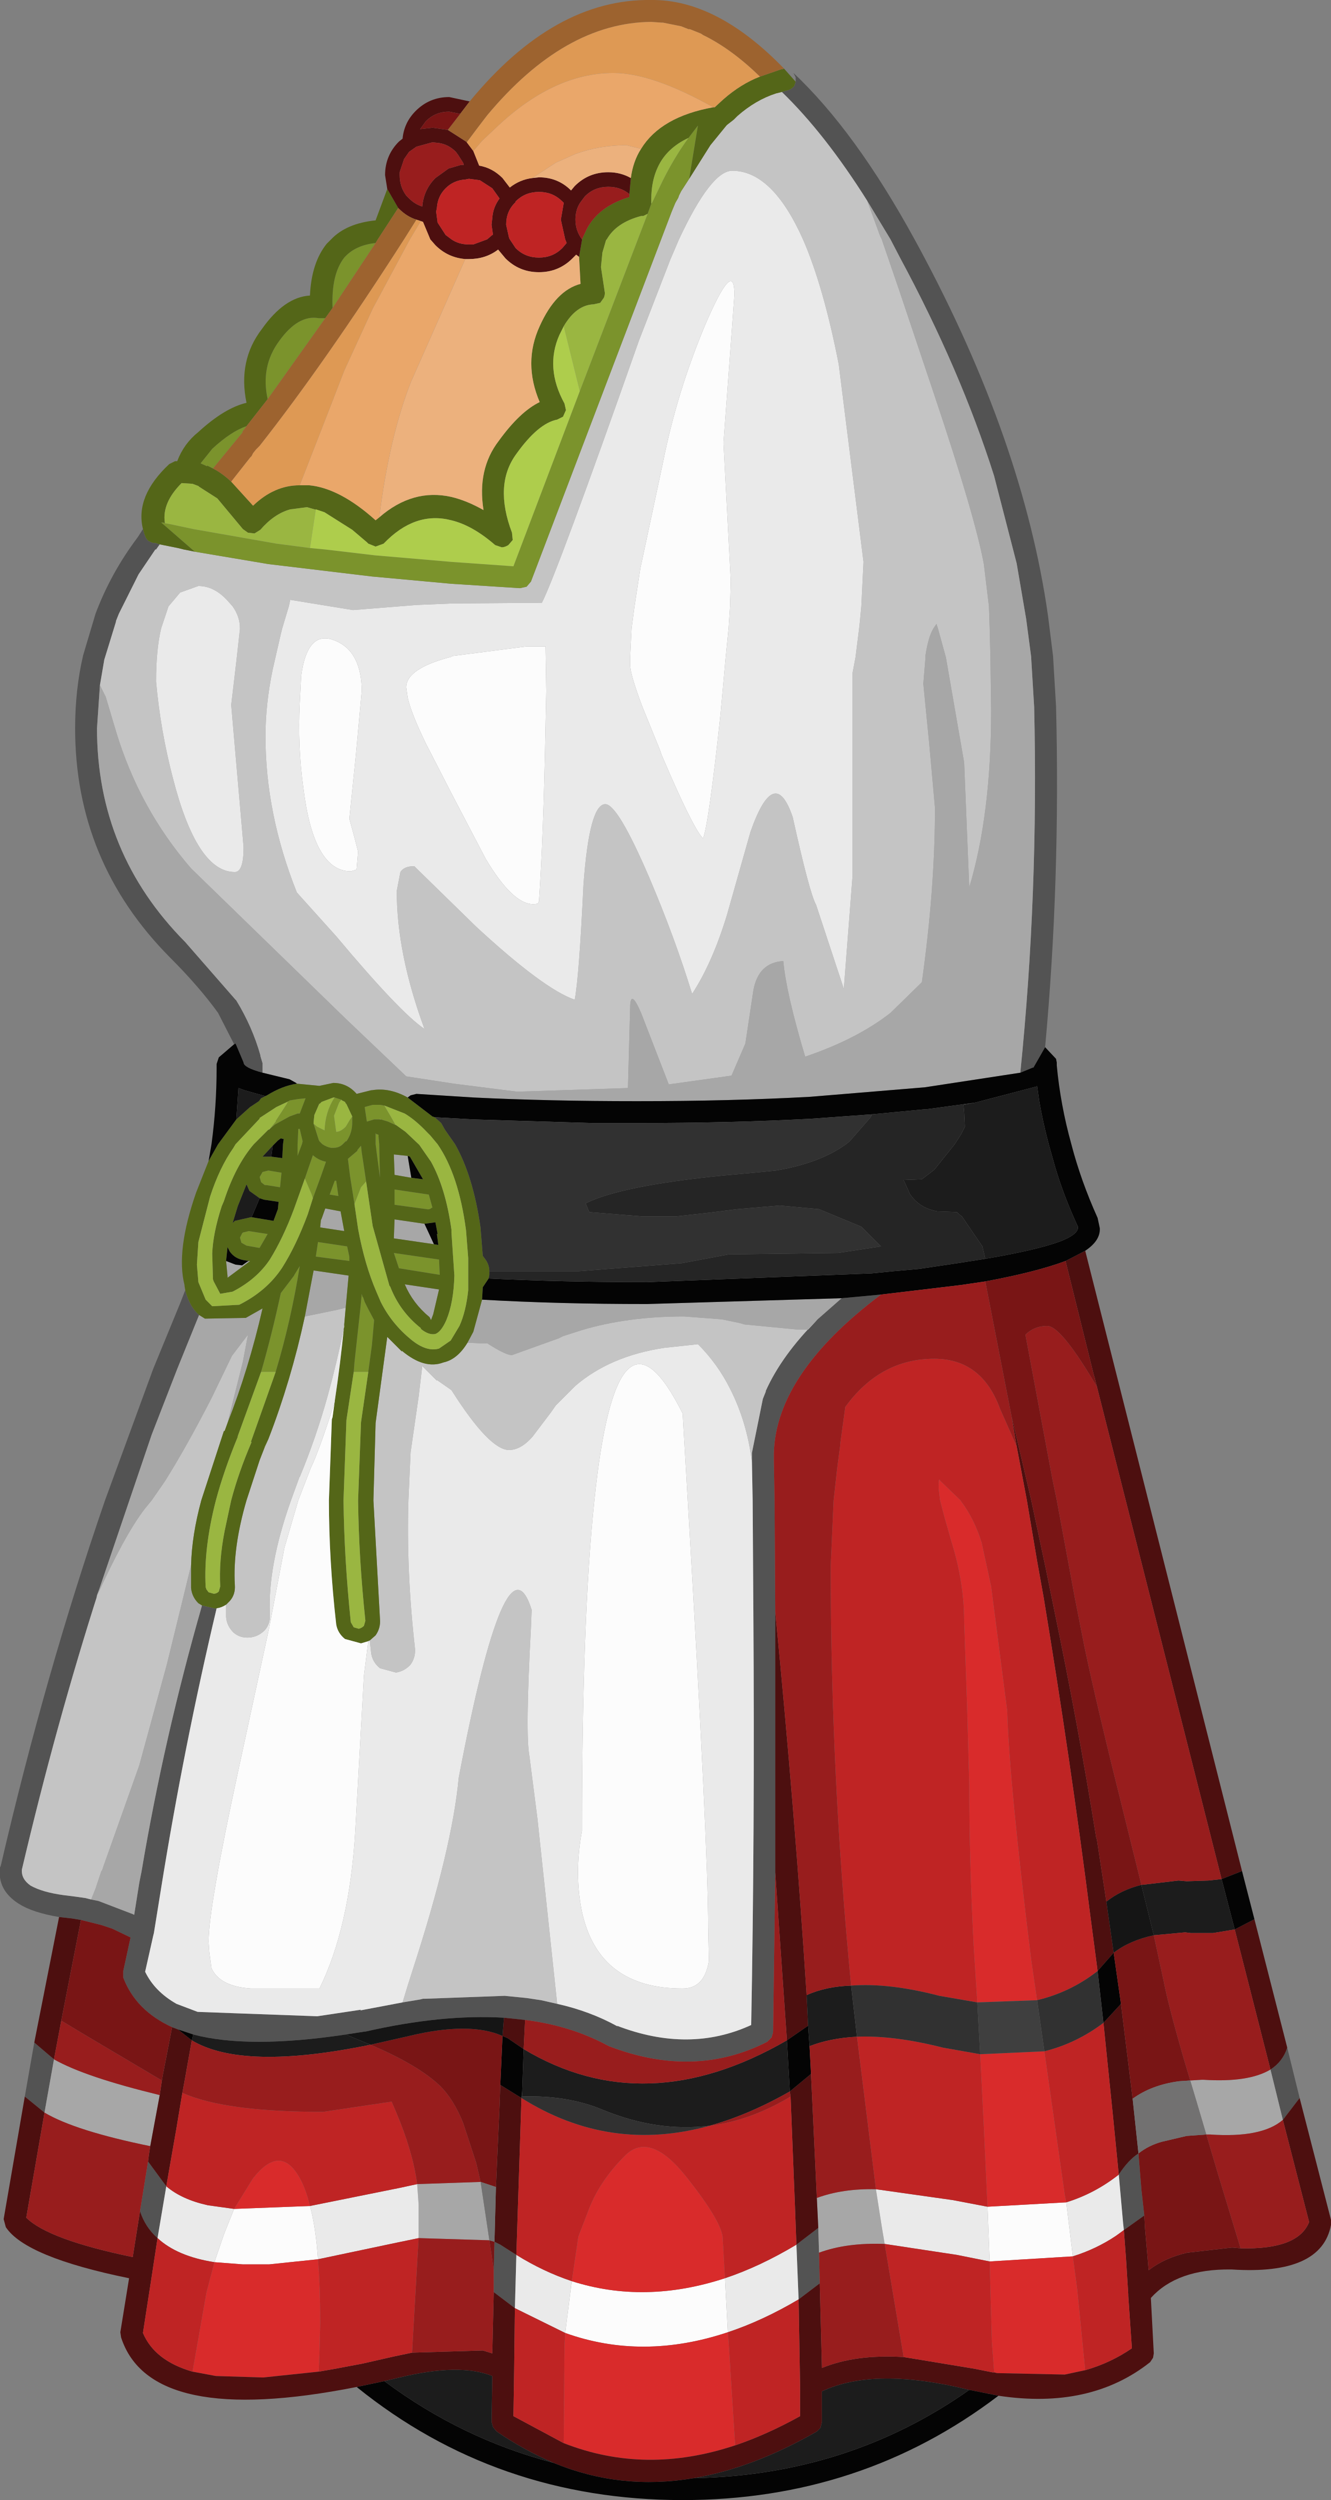<?xml version="1.0" encoding="UTF-8" standalone="no"?>
<svg xmlns:ffdec="https://www.free-decompiler.com/flash" xmlns:xlink="http://www.w3.org/1999/xlink" ffdec:objectType="shape" height="171.3px" width="91.25px" xmlns="http://www.w3.org/2000/svg">
  <rect width="100%" height="100%" fill="#808080" stroke="none"/>
  <g transform="matrix(1.0, 0.0, 0.0, 1.0, 43.2, 135.85)">
    <path d="M10.35 -131.1 L10.55 -131.15 10.45 -131.1 10.35 -131.1 M10.4 -129.55 L10.75 -129.65 Q11.0 -129.7 11.15 -129.85 L11.25 -129.95 11.35 -130.25 11.35 -130.55 11.2 -130.85 Q15.45 -126.85 19.5 -119.45 L19.8 -118.9 Q26.95 -105.65 28.65 -93.65 L29.0 -90.85 29.0 -90.8 29.2 -87.45 Q29.5 -75.5 28.45 -64.1 L27.65 -62.7 27.6 -62.7 26.75 -62.35 Q28.0 -74.6 27.7 -87.4 L27.5 -90.7 27.5 -90.8 27.15 -93.45 26.5 -97.25 24.95 -103.25 Q22.65 -110.5 18.5 -118.2 L17.85 -119.45 16.25 -122.1 Q13.35 -126.7 10.4 -129.55 M-33.4 -99.6 L-33.3 -99.25 -33.2 -99.0 -33.05 -98.8 -32.85 -98.7 -32.7 -98.65 -32.55 -98.65 -32.25 -98.55 -32.5 -98.2 -32.55 -98.2 -33.7 -96.5 -35.05 -93.8 -35.25 -93.3 -35.25 -93.25 -36.05 -90.65 -36.35 -88.9 -36.55 -85.95 Q-36.55 -77.4 -30.5 -71.3 L-27.05 -67.35 -27.0 -67.3 Q-25.9 -65.5 -25.35 -63.55 L-25.35 -63.5 -25.2 -63.0 -25.2 -62.35 Q-26.5 -62.7 -26.5 -63.05 L-27.05 -64.35 -27.15 -64.3 -28.25 -66.45 Q-29.55 -68.25 -31.55 -70.25 -38.05 -76.8 -38.05 -85.95 -38.05 -88.6 -37.5 -90.95 L-36.65 -93.8 Q-35.6 -96.6 -33.75 -99.05 L-33.4 -99.6 M45.05 4.45 L45.9 7.9 44.75 9.4 43.9 5.95 Q44.75 5.4 45.05 4.45 M-41.5 7.8 L-40.85 4.1 -39.5 5.25 -40.15 8.9 -41.5 7.8 M-39.15 -4.5 Q-40.95 -4.8 -41.9 -5.4 -43.4 -6.35 -43.2 -7.9 L-43.15 -8.0 Q-40.1 -21.15 -36.0 -33.05 L-32.7 -42.05 -30.85 -46.55 -30.5 -47.45 Q-30.2 -46.3 -29.55 -45.75 L-31.05 -42.05 -32.8 -37.55 -36.4 -26.95 Q-39.35 -17.75 -41.7 -7.75 -41.75 -7.1 -41.1 -6.65 -40.3 -6.2 -38.85 -6.0 L-38.05 -5.9 -37.35 -5.8 -36.95 -5.7 -36.45 -5.6 -34.1 -4.7 -34.0 -4.65 -33.65 -6.85 -33.5 -7.6 Q-31.95 -16.8 -29.35 -25.85 L-28.5 -25.65 -28.35 -25.65 Q-30.6 -16.15 -32.15 -6.5 L-32.65 -3.4 -32.7 -3.2 -33.25 -0.75 Q-32.6 0.6 -31.1 1.45 L-29.65 2.0 -21.45 2.3 -18.45 1.85 -18.5 1.9 -15.6 1.35 -15.3 1.3 -15.0 1.25 -14.7 1.2 -14.4 1.15 -14.2 1.1 -14.05 1.1 -8.6 0.9 -7.1 1.05 -6.1 1.2 -5.0 1.45 Q-2.75 1.95 -0.85 3.0 L-0.9 2.95 Q4.05 4.85 8.3 2.9 8.55 -10.3 8.45 -25.25 L8.4 -33.05 8.35 -35.7 8.35 -35.85 8.35 -35.9 8.35 -36.3 9.1 -40.0 9.3 -40.5 9.3 -40.55 Q10.4 -43.0 12.85 -45.45 L14.5 -46.9 17.2 -47.15 Q9.75 -41.55 9.85 -35.9 L9.9 -33.05 9.95 -25.4 9.95 -7.55 9.8 3.4 9.7 3.75 9.4 4.05 Q4.4 6.6 -1.45 4.35 L-1.55 4.3 Q-4.05 2.95 -7.2 2.55 L-8.65 2.4 Q-12.9 2.15 -18.15 3.35 L-18.2 3.35 -19.5 3.55 Q-26.15 4.55 -29.95 3.55 L-31.0 3.2 -31.4 3.05 Q-33.9 1.9 -34.75 -0.35 L-34.75 -0.8 -34.25 -3.1 -35.5 -3.7 -36.25 -3.95 -37.65 -4.3 -38.25 -4.4 -39.15 -4.5 M-9.35 19.7 L-9.3 17.75 -8.9 17.95 -7.8 18.65 -7.9 22.3 -9.35 21.2 -9.35 19.7 M-32.4 17.5 Q-33.25 16.75 -33.6 15.65 L-33.05 12.25 -31.8 13.95 -32.4 17.5 M11.55 21.7 L11.4 17.95 12.9 16.8 12.95 18.5 13.0 20.6 11.55 21.7 M35.25 15.95 L33.85 16.95 33.8 16.5 33.5 13.15 Q34.15 12.15 34.85 11.7 L35.05 14.15 35.25 15.95" fill="#535353" fill-rule="evenodd" stroke="none"/>
    <path d="M-36.35 -88.9 L-35.95 -88.1 -35.25 -85.75 Q-33.65 -80.45 -30.1 -76.35 L-19.5 -66.05 -15.35 -62.1 -12.1 -61.6 -7.75 -61.05 -0.15 -61.3 0.0 -66.75 Q0.0 -68.2 0.75 -66.45 L2.65 -61.55 6.95 -62.15 7.9 -64.35 8.45 -68.0 Q8.8 -69.9 10.5 -70.0 10.7 -67.8 12.0 -63.45 15.55 -64.65 17.85 -66.45 L20.0 -68.55 Q20.9 -74.95 20.9 -80.5 L20.5 -84.95 20.1 -89.0 20.25 -90.8 20.25 -90.95 Q20.45 -92.25 20.8 -92.8 L21.0 -93.1 21.1 -92.8 21.65 -90.8 22.9 -83.6 23.25 -75.05 Q24.75 -80.05 24.75 -87.15 L24.7 -90.8 24.65 -92.8 24.6 -94.3 24.25 -97.2 Q23.65 -100.45 20.85 -108.8 L18.45 -115.95 17.25 -119.45 17.15 -119.65 16.25 -122.1 17.85 -119.45 18.5 -118.2 Q22.65 -110.5 24.95 -103.25 L26.5 -97.25 27.15 -93.45 27.5 -90.8 27.5 -90.7 27.7 -87.4 Q28.0 -74.6 26.75 -62.35 L20.2 -61.35 12.35 -60.7 Q6.9 -60.4 0.45 -60.4 -5.6 -60.4 -10.7 -60.65 L-14.65 -60.9 -15.05 -60.8 -15.25 -60.65 Q-16.5 -61.35 -17.7 -61.15 L-17.75 -61.15 -18.75 -60.9 Q-19.4 -61.65 -20.35 -61.65 L-21.3 -61.45 -22.85 -61.6 -22.9 -61.65 -23.35 -61.9 -25.2 -62.35 -25.2 -63.0 -25.35 -63.5 -25.35 -63.55 Q-25.9 -65.5 -27.0 -67.3 L-27.05 -67.35 -30.5 -71.3 Q-36.55 -77.4 -36.55 -85.95 L-36.35 -88.9 M12.85 -45.45 L12.2 -44.75 11.5 -44.75 7.85 -45.1 7.5 -45.2 6.3 -45.45 3.7 -45.65 Q-0.2 -45.65 -3.35 -44.7 L-4.6 -44.3 -4.9 -44.15 -8.1 -43.0 Q-8.65 -43.0 -10.45 -44.25 L-9.8 -43.8 -10.05 -43.8 -11.15 -43.85 -10.75 -44.6 -10.15 -46.8 Q-4.95 -46.5 1.15 -46.5 L14.5 -46.9 12.85 -45.45 M-29.35 -25.85 Q-31.95 -16.8 -33.5 -7.6 L-33.65 -6.85 -34.0 -4.65 -34.1 -4.7 -36.45 -5.6 -36.95 -5.7 -36.65 -6.45 -36.25 -7.65 -36.2 -7.7 -36.1 -8.0 -33.65 -14.9 -31.75 -21.85 -30.1 -28.6 -30.1 -27.05 Q-30.05 -26.45 -29.6 -26.0 L-29.35 -25.85 M-36.4 -26.95 L-32.8 -37.55 -31.05 -42.05 -29.55 -45.75 -29.15 -45.5 -26.4 -45.55 -26.35 -45.55 -25.2 -46.2 Q-26.15 -42.05 -27.6 -38.35 L-26.55 -42.55 -26.2 -44.4 -27.3 -42.95 -28.7 -40.05 Q-30.45 -36.65 -31.9 -34.35 L-32.8 -33.05 -33.25 -32.5 Q-34.65 -30.7 -36.6 -26.4 L-36.4 -26.95 M-26.15 -49.45 L-26.05 -49.45 -27.6 -48.3 -27.6 -48.4 -27.7 -49.45 -27.05 -49.2 -26.6 -49.15 -26.25 -49.4 -26.15 -49.45 M-21.15 -52.35 L-20.9 -53.05 -19.85 -52.85 -19.6 -51.5 -21.25 -51.75 -21.2 -52.25 -21.15 -52.35 M-15.0 -55.15 L-16.15 -55.35 -16.2 -56.75 -15.25 -56.65 -15.0 -55.15 M-13.45 -50.6 L-16.2 -51.0 -16.15 -52.3 -14.1 -52.0 -13.45 -50.6 M-13.5 -45.8 L-13.65 -45.4 -13.75 -45.6 Q-14.9 -46.55 -15.45 -47.85 L-13.1 -47.5 -13.5 -45.8 M-19.5 -46.25 L-20.1 -46.1 -22.3 -45.65 -21.7 -48.8 -19.3 -48.45 -19.5 -46.25 M-14.6 13.8 L-10.25 13.65 -9.65 17.65 -14.5 17.5 -14.5 15.2 -14.6 13.8 M12.95 18.5 L12.9 16.8 12.8 14.75 Q14.55 14.1 16.85 14.15 L17.25 16.7 17.45 17.9 Q14.85 17.8 12.95 18.5 M-32.25 7.7 L-32.9 11.2 Q-38.05 10.15 -40.15 8.9 L-39.5 5.25 Q-37.4 6.45 -32.25 7.7 M43.9 5.95 L44.75 9.4 Q43.3 10.65 39.75 10.4 L39.5 10.4 38.85 8.2 38.4 6.7 39.2 6.65 39.3 6.65 Q42.4 6.85 43.9 5.95" fill="#a7a7a7" fill-rule="evenodd" stroke="none"/>
    <path d="M4.05 -123.6 L5.5 -125.9 6.6 -127.25 6.65 -127.3 7.1 -127.65 7.3 -127.85 7.35 -127.9 Q8.6 -129.0 10.0 -129.45 L10.4 -129.55 Q13.35 -126.7 16.25 -122.1 L17.15 -119.65 17.25 -119.45 18.45 -115.95 20.85 -108.8 Q23.65 -100.45 24.25 -97.2 L24.6 -94.3 24.65 -92.8 24.7 -90.8 24.75 -87.15 Q24.75 -80.05 23.25 -75.05 L22.9 -83.6 21.65 -90.8 21.1 -92.8 21.0 -93.1 20.8 -92.8 Q20.45 -92.25 20.25 -90.95 L20.25 -90.8 20.1 -89.0 20.5 -84.95 20.9 -80.5 Q20.9 -74.95 20.0 -68.55 L17.85 -66.45 Q15.55 -64.65 12.0 -63.45 10.7 -67.8 10.5 -70.0 8.8 -69.9 8.45 -68.0 L7.9 -64.35 6.95 -62.15 2.65 -61.55 0.75 -66.45 Q0.0 -68.2 0.0 -66.75 L-0.15 -61.3 -7.75 -61.05 -12.1 -61.6 -15.35 -62.1 -19.5 -66.05 -30.1 -76.35 Q-33.65 -80.45 -35.25 -85.75 L-35.95 -88.1 -36.35 -88.9 -36.05 -90.65 -35.25 -93.25 -35.25 -93.3 -35.05 -93.8 -33.7 -96.5 -32.55 -98.2 -32.5 -98.2 -32.25 -98.55 -31.0 -98.3 -30.6 -98.2 -29.85 -98.05 -24.8 -97.2 -17.7 -96.35 -12.25 -95.85 -7.55 -95.55 -7.1 -95.65 -6.8 -96.0 2.85 -121.35 3.1 -121.95 3.3 -122.3 3.35 -122.45 3.5 -122.75 4.05 -123.6 M15.25 -75.85 L15.25 -89.75 15.45 -90.8 15.7 -92.8 15.75 -93.25 15.85 -94.3 16.0 -97.35 14.3 -110.9 Q13.25 -116.25 11.85 -119.45 9.75 -124.15 7.0 -124.15 5.55 -124.15 3.35 -119.45 L2.75 -118.05 0.6 -112.5 Q-5.0 -96.6 -6.05 -94.55 L-12.25 -94.5 -14.65 -94.4 -19.0 -94.05 -23.3 -94.75 -23.4 -94.3 -23.85 -92.8 -23.95 -92.4 -24.5 -90.0 Q-25.0 -87.6 -25.0 -85.4 -25.0 -80.1 -22.85 -74.7 L-20.15 -71.7 Q-15.75 -66.45 -14.1 -65.35 -16.0 -70.5 -16.0 -74.8 L-15.75 -76.1 Q-15.5 -76.5 -14.8 -76.5 L-10.55 -72.35 Q-5.95 -68.1 -3.8 -67.35 -3.5 -68.9 -3.2 -75.2 -2.8 -80.75 -1.7 -80.75 -0.85 -80.75 1.3 -75.75 3.05 -71.65 4.25 -67.75 5.65 -69.9 6.65 -73.2 L8.25 -78.85 Q9.9 -83.55 11.15 -79.85 12.3 -74.65 12.75 -73.85 L14.65 -68.1 15.25 -75.85 M-11.15 -43.85 L-10.05 -43.8 -9.8 -43.8 -10.45 -44.25 Q-8.65 -43.0 -8.1 -43.0 L-4.9 -44.15 -4.6 -44.3 -3.35 -44.7 Q-0.2 -45.65 3.7 -45.65 L6.3 -45.45 7.5 -45.2 7.85 -45.1 11.5 -44.75 12.2 -44.75 12.85 -45.45 Q10.4 -43.0 9.3 -40.55 L9.3 -40.5 9.1 -40.0 8.35 -36.3 8.35 -35.9 8.35 -35.85 8.35 -35.7 Q8.0 -38.45 6.85 -40.7 6.0 -42.4 4.65 -43.75 L2.35 -43.5 Q-1.35 -42.95 -3.75 -40.9 L-5.1 -39.55 -5.45 -39.05 -6.7 -37.4 Q-7.5 -36.5 -8.3 -36.5 -9.65 -36.5 -12.25 -40.6 L-13.25 -41.3 -13.25 -41.25 -14.25 -42.25 -14.5 -40.15 -15.05 -36.35 -15.2 -33.05 Q-15.35 -28.2 -14.75 -22.9 -14.7 -22.3 -15.05 -21.8 -15.45 -21.35 -16.05 -21.25 L-17.15 -21.55 Q-17.65 -21.95 -17.75 -22.55 L-17.85 -23.45 -17.45 -23.8 Q-17.1 -24.3 -17.15 -24.9 L-17.6 -33.05 -17.45 -38.35 -16.65 -44.25 -15.65 -43.25 -15.65 -43.3 Q-14.1 -42.0 -12.8 -42.5 -11.85 -42.7 -11.15 -43.85 M-5.0 1.45 L-6.1 1.2 -7.1 1.05 -8.6 0.9 -14.05 1.1 -14.2 1.1 -14.4 1.15 -14.7 1.2 -15.0 1.25 -15.3 1.3 -15.6 1.35 -15.25 0.2 -14.9 -0.9 Q-12.2 -9.2 -11.75 -14.05 -8.5 -31.1 -6.75 -25.55 L-6.8 -24.3 Q-7.2 -17.0 -6.9 -15.5 L-6.35 -11.2 -5.0 1.45 M-36.95 -5.7 L-37.35 -5.8 -38.05 -5.9 -38.85 -6.0 Q-40.3 -6.2 -41.1 -6.65 -41.75 -7.1 -41.7 -7.75 -39.35 -17.75 -36.4 -26.95 L-36.6 -26.4 Q-34.65 -30.7 -33.25 -32.5 L-32.8 -33.05 -31.9 -34.35 Q-30.45 -36.65 -28.7 -40.05 L-27.3 -42.95 -26.2 -44.4 -26.55 -42.55 -27.6 -38.35 -27.8 -37.8 -27.85 -37.8 -29.4 -33.05 Q-30.05 -30.65 -30.1 -28.6 L-31.75 -21.85 -33.65 -14.9 -36.1 -8.0 -36.2 -7.7 -36.25 -7.65 -36.65 -6.45 -36.95 -5.7 M-26.75 -92.75 L-26.75 -92.8 Q-26.75 -93.6 -27.25 -94.3 L-27.65 -94.75 Q-28.55 -95.7 -29.6 -95.7 L-30.85 -95.25 -31.65 -94.3 -32.15 -92.8 Q-32.5 -91.35 -32.5 -89.15 -32.2 -85.8 -31.35 -82.55 -29.7 -76.1 -27.1 -76.1 -26.5 -76.1 -26.5 -77.8 L-27.35 -87.55 -27.0 -90.5 -26.75 -92.75 M-19.6 -45.1 L-19.6 -44.95 Q-20.1 -42.5 -20.75 -40.15 -21.55 -37.3 -22.65 -34.65 L-22.65 -34.7 -23.25 -33.05 Q-24.85 -28.55 -24.7 -25.25 -24.65 -24.6 -25.05 -24.15 -25.5 -23.7 -26.1 -23.65 -26.75 -23.6 -27.2 -24.0 -27.65 -24.45 -27.7 -25.05 L-27.7 -25.9 -27.45 -26.15 Q-27.05 -26.6 -27.1 -27.25 -27.25 -29.8 -26.3 -33.05 L-25.4 -35.8 -25.05 -36.7 -24.8 -37.25 Q-23.25 -41.25 -22.3 -45.65 L-20.1 -46.1 -19.5 -46.25 -19.6 -45.1" fill="#c4c4c4" fill-rule="evenodd" stroke="none"/>
    <path d="M4.0 -126.4 L4.65 -127.25 4.05 -123.6 3.5 -122.75 3.35 -122.45 3.3 -122.3 3.1 -121.95 2.85 -121.35 -6.8 -96.0 -7.1 -95.65 -7.55 -95.55 -12.25 -95.85 -17.7 -96.35 -24.8 -97.2 -29.85 -98.05 -32.15 -100.05 -32.0 -100.05 -31.9 -100.0 -31.6 -99.95 -29.95 -99.6 -24.25 -98.6 -21.95 -98.3 -20.9 -98.2 -17.5 -97.8 -12.25 -97.35 -8.0 -97.05 -3.45 -109.05 1.2 -121.2 1.45 -121.9 1.5 -121.95 1.55 -122.05 2.25 -123.5 Q3.05 -125.1 4.0 -126.4 M-28.6 -103.75 L-29.0 -103.95 -29.0 -103.9 -29.45 -104.1 -28.65 -105.1 Q-27.35 -106.3 -26.3 -106.65 L-26.6 -106.25 -26.55 -106.25 -28.6 -103.75 M-24.85 -108.5 Q-25.35 -110.75 -24.05 -112.5 -22.75 -114.3 -21.35 -114.05 L-20.9 -114.05 -24.85 -108.5 M-20.4 -114.75 Q-20.5 -117.05 -19.6 -118.2 -18.85 -119.05 -17.45 -119.2 L-20.4 -114.75 M-20.25 -60.65 L-19.8 -60.5 -19.95 -60.3 -20.3 -59.4 -20.15 -58.3 Q-19.85 -58.3 -19.5 -58.65 L-19.2 -59.15 -19.05 -59.35 -19.05 -58.95 Q-19.05 -58.2 -19.45 -57.65 L-19.5 -57.65 -19.7 -57.45 Q-19.95 -57.2 -20.35 -57.2 L-20.5 -57.2 Q-20.8 -57.25 -21.1 -57.45 L-21.3 -57.65 -21.35 -57.75 -21.7 -58.85 -21.45 -58.65 -20.95 -58.4 Q-20.9 -59.65 -20.3 -60.6 L-20.25 -60.65 M-23.4 -60.4 L-23.35 -60.45 -22.75 -60.55 -22.25 -60.6 -22.65 -59.55 -22.8 -59.55 -23.35 -59.35 -24.35 -58.8 -24.7 -58.5 -24.3 -59.0 -24.3 -59.05 -23.55 -60.2 -23.45 -60.4 -23.4 -60.4 M-22.3 -55.1 L-22.25 -55.25 -21.75 -56.7 Q-21.35 -56.35 -20.85 -56.25 L-21.2 -55.25 -21.75 -53.75 -21.85 -54.05 -22.3 -55.1 M-22.75 -58.5 L-22.65 -58.5 -22.45 -57.65 -22.5 -57.45 -22.8 -56.65 -22.8 -57.45 -22.75 -58.5 M-26.3 -50.5 L-26.65 -50.7 -26.75 -51.05 -26.7 -51.15 -26.6 -51.35 -26.55 -51.4 -26.15 -51.5 -24.85 -51.3 -25.4 -50.35 -25.45 -50.35 -26.3 -50.5 M-24.95 -54.65 L-25.05 -54.65 -25.3 -54.85 -25.4 -55.2 -25.2 -55.55 -24.8 -55.65 -23.9 -55.5 -24.0 -54.5 -24.95 -54.65 M-21.55 -49.75 L-21.4 -50.75 -19.4 -50.45 -19.25 -49.75 -19.25 -49.45 -21.55 -49.75 M-16.85 -60.1 L-16.35 -59.25 -16.1 -58.8 -16.05 -58.75 -16.6 -59.0 -17.1 -59.15 -17.15 -59.2 -17.15 -59.15 -17.55 -59.15 -18.05 -59.0 -18.2 -60.0 -17.65 -60.15 -17.15 -60.15 -16.85 -60.1 M-18.1 -54.9 L-18.45 -54.5 -18.9 -53.35 -19.2 -55.25 -19.35 -56.45 -18.7 -57.0 -18.7 -57.05 -18.45 -57.35 -18.4 -56.9 -18.15 -55.25 -18.1 -54.9 M-17.25 -58.0 L-17.2 -57.45 -17.15 -55.15 -17.4 -57.05 -17.4 -57.1 -17.45 -57.45 -17.45 -58.15 -17.45 -58.2 -17.4 -58.15 -17.25 -58.1 -17.25 -58.0 M-20.15 -54.95 L-20.0 -53.9 -20.6 -54.0 -20.25 -54.95 -20.15 -54.95 M-13.95 -53.0 L-16.15 -53.3 -16.15 -54.35 -13.8 -54.0 -13.55 -53.1 -13.6 -53.1 Q-13.75 -52.95 -13.95 -53.0 M-15.85 -48.95 L-16.2 -50.0 -13.1 -49.55 -13.05 -48.5 -15.85 -48.95 M-18.95 -41.85 L-18.9 -42.5 -18.5 -46.15 -18.45 -46.65 -18.4 -47.2 -18.35 -47.0 -18.3 -46.95 -18.2 -46.65 -17.95 -46.15 -17.55 -45.4 -17.7 -43.7 -17.95 -41.85 -18.95 -41.85 M-25.3 -41.85 Q-24.55 -44.45 -23.95 -47.25 L-23.0 -48.5 -23.05 -48.45 -22.65 -49.1 Q-23.25 -45.35 -24.3 -41.85 L-25.3 -41.85" fill="#7b932c" fill-rule="evenodd" stroke="none"/>
    <path d="M8.9 -130.6 L10.35 -131.1 10.45 -131.1 10.55 -131.15 11.35 -130.25 11.25 -129.95 11.15 -129.85 Q11.0 -129.7 10.75 -129.65 L10.4 -129.55 10.0 -129.45 Q8.6 -129.0 7.35 -127.9 L7.3 -127.85 7.1 -127.65 6.65 -127.3 6.6 -127.25 5.5 -125.9 4.05 -123.6 4.65 -127.25 4.0 -126.4 Q2.5 -125.7 1.9 -124.4 1.45 -123.45 1.45 -122.2 L1.45 -121.9 1.2 -121.2 0.9 -121.05 0.75 -121.05 Q-0.95 -120.6 -1.6 -119.45 L-1.65 -119.4 -1.9 -118.55 -2.0 -117.55 -1.75 -115.9 Q-1.7 -115.7 -1.8 -115.45 L-2.05 -115.1 -2.5 -115.0 Q-3.7 -114.95 -4.55 -113.5 L-4.85 -112.9 Q-5.85 -110.65 -4.5 -108.2 L-4.4 -107.75 -4.6 -107.3 -5.0 -107.1 Q-6.3 -106.85 -7.8 -104.75 -9.35 -102.65 -8.1 -99.35 L-8.05 -98.85 -8.35 -98.5 Q-8.6 -98.35 -8.8 -98.35 L-9.25 -98.5 Q-10.8 -99.85 -12.25 -100.2 -14.75 -100.85 -16.9 -98.6 L-17.45 -98.4 -17.95 -98.6 -18.05 -98.7 -19.05 -99.55 -20.95 -100.75 -22.15 -101.1 -23.3 -100.95 Q-24.4 -100.65 -25.35 -99.55 L-25.75 -99.3 -26.2 -99.35 -26.55 -99.6 -28.3 -101.7 -29.55 -102.5 -29.6 -102.55 -30.0 -102.7 -30.75 -102.75 Q-32.1 -101.4 -31.9 -100.05 L-31.9 -100.0 -32.0 -100.05 -32.15 -100.05 -29.85 -98.05 -30.6 -98.2 -31.0 -98.3 -32.25 -98.55 -32.55 -98.65 -32.7 -98.65 -32.85 -98.7 -33.05 -98.8 -33.2 -99.0 -33.3 -99.25 -33.4 -99.6 Q-33.95 -101.85 -31.6 -104.05 L-31.2 -104.25 -31.05 -104.25 Q-30.6 -105.45 -29.6 -106.25 -27.8 -107.9 -26.3 -108.25 -26.9 -111.15 -25.25 -113.3 -23.7 -115.5 -21.95 -115.6 -21.85 -117.85 -20.8 -119.15 L-20.5 -119.45 Q-19.45 -120.55 -17.45 -120.75 L-16.65 -122.9 -15.9 -121.6 -17.3 -119.45 -17.45 -119.2 Q-18.85 -119.05 -19.6 -118.2 -20.5 -117.05 -20.4 -114.75 L-20.9 -114.05 -21.35 -114.05 Q-22.75 -114.3 -24.05 -112.5 -25.35 -110.75 -24.85 -108.5 L-26.3 -106.65 Q-27.35 -106.3 -28.65 -105.1 L-29.45 -104.1 -29.0 -103.9 -29.0 -103.95 -28.6 -103.75 Q-28.0 -103.45 -27.35 -102.85 L-25.85 -101.2 Q-24.4 -102.6 -22.65 -102.6 L-22.0 -102.6 Q-19.9 -102.4 -17.45 -100.2 L-17.2 -100.4 Q-14.9 -102.4 -12.25 -101.8 -11.2 -101.55 -10.05 -100.9 -10.5 -103.7 -9.0 -105.65 -7.55 -107.65 -6.2 -108.3 -7.35 -111.0 -6.2 -113.5 -5.1 -115.95 -3.4 -116.4 L-3.5 -118.25 -3.3 -119.4 -3.3 -119.45 -3.0 -120.1 Q-2.2 -121.7 -0.05 -122.35 L-0.05 -122.55 0.05 -123.65 Q0.2 -124.8 0.75 -125.65 2.1 -127.85 5.7 -128.5 L5.8 -128.5 6.4 -129.05 Q7.6 -130.1 8.9 -130.6 M-30.5 -47.45 L-30.55 -47.75 -30.55 -47.8 Q-31.15 -50.15 -29.75 -54.15 L-28.9 -56.3 -28.25 -57.45 -27.0 -59.15 -26.0 -60.05 -26.05 -60.0 -25.45 -60.4 -25.3 -60.6 -25.0 -60.75 -24.9 -60.8 Q-23.85 -61.45 -22.85 -61.6 L-21.3 -61.45 -20.35 -61.65 Q-19.4 -61.65 -18.75 -60.9 L-17.75 -61.15 -17.7 -61.15 Q-16.5 -61.35 -15.25 -60.65 L-13.55 -59.35 -13.4 -59.3 -12.95 -58.9 -12.7 -58.45 -12.0 -57.45 Q-10.75 -55.25 -10.25 -51.7 L-10.25 -51.65 -10.1 -49.8 -9.95 -49.6 Q-9.65 -49.2 -9.65 -48.75 L-9.65 -48.5 -9.7 -48.25 -10.1 -47.65 -10.15 -46.8 -10.75 -44.6 -11.15 -43.85 Q-11.85 -42.7 -12.8 -42.5 -14.1 -42.0 -15.65 -43.3 L-15.65 -43.25 -16.65 -44.25 -17.45 -38.35 -17.6 -33.05 -17.15 -24.9 Q-17.1 -24.3 -17.45 -23.8 L-17.85 -23.45 -17.95 -23.4 -18.45 -23.25 -19.55 -23.55 Q-20.05 -23.95 -20.15 -24.55 -20.65 -28.95 -20.65 -33.05 L-20.45 -38.6 -20.4 -38.75 -20.25 -39.85 Q-19.85 -42.5 -19.6 -45.1 L-19.5 -46.25 -19.3 -48.45 -21.7 -48.8 -22.3 -45.65 Q-23.25 -41.25 -24.8 -37.25 L-25.05 -36.65 -25.05 -36.7 -25.4 -35.8 -26.3 -33.05 Q-27.25 -29.8 -27.1 -27.25 -27.05 -26.6 -27.45 -26.15 L-27.7 -25.9 Q-28.0 -25.7 -28.35 -25.65 L-28.5 -25.65 -29.35 -25.85 -29.6 -26.0 Q-30.05 -26.45 -30.1 -27.05 L-30.1 -28.6 Q-30.05 -30.65 -29.4 -33.05 L-27.85 -37.8 -27.8 -37.8 -27.6 -38.35 Q-26.15 -42.05 -25.2 -46.2 L-26.35 -45.55 -26.4 -45.55 -29.15 -45.5 -29.55 -45.75 Q-30.2 -46.3 -30.5 -47.45 M-20.25 -60.65 L-20.35 -60.65 -21.15 -60.35 -21.3 -60.2 -21.3 -60.25 -21.65 -59.45 -21.7 -58.95 -21.7 -58.85 -21.35 -57.75 -21.3 -57.65 -21.1 -57.45 Q-20.8 -57.25 -20.5 -57.2 L-20.35 -57.2 Q-19.95 -57.2 -19.7 -57.45 L-19.5 -57.65 -19.45 -57.65 Q-19.05 -58.2 -19.05 -58.95 L-19.05 -59.35 -19.45 -60.2 -19.5 -60.25 -19.55 -60.35 -19.75 -60.45 -19.8 -60.5 -20.25 -60.65 M-24.7 -58.5 L-24.35 -58.8 -23.35 -59.35 -22.8 -59.55 -22.65 -59.55 -22.25 -60.6 -22.75 -60.55 -23.35 -60.45 -23.4 -60.4 -24.25 -60.0 -25.4 -59.25 -25.4 -59.2 -27.05 -57.45 -27.2 -57.2 Q-28.15 -55.85 -28.8 -53.85 L-29.6 -50.75 -29.7 -49.2 -29.6 -48.0 -29.1 -46.8 -28.65 -46.35 -26.8 -46.45 Q-24.9 -47.4 -23.85 -49.0 -22.9 -50.5 -22.1 -52.65 L-21.75 -53.75 -21.2 -55.25 -20.85 -56.25 Q-21.35 -56.35 -21.75 -56.7 L-22.25 -55.25 -22.3 -55.1 -23.05 -53.0 Q-23.8 -51.0 -24.7 -49.55 -25.6 -48.2 -27.25 -47.35 L-28.1 -47.2 -28.55 -48.05 -28.6 -48.2 -28.65 -49.95 Q-28.6 -51.35 -28.0 -53.2 L-27.85 -53.55 Q-27.05 -56.0 -25.8 -57.45 L-24.8 -58.45 -24.75 -58.45 -24.7 -58.5 M-24.6 -56.6 L-23.85 -56.5 -23.8 -57.45 -23.75 -57.8 -23.95 -57.85 -24.15 -57.7 -24.2 -57.65 -24.4 -57.45 -24.5 -57.35 -25.2 -56.6 -24.65 -56.6 -24.6 -56.6 M-22.75 -58.5 L-22.8 -57.45 -22.8 -56.65 -22.5 -57.45 -22.45 -57.65 -22.65 -58.5 -22.75 -58.5 M-25.4 -53.75 L-26.1 -54.25 -26.3 -54.7 -26.9 -53.2 -27.25 -52.05 -27.1 -52.2 -26.0 -52.45 -25.95 -52.45 -24.45 -52.2 -24.15 -53.0 -24.1 -53.5 -25.1 -53.65 -25.4 -53.75 M-26.3 -50.5 L-25.45 -50.35 -25.4 -50.35 -24.85 -51.3 -26.15 -51.5 -26.55 -51.4 -26.6 -51.35 -26.7 -51.15 -26.75 -51.05 -26.65 -50.7 -26.3 -50.5 M-26.15 -49.45 L-26.45 -49.5 Q-27.1 -49.6 -27.45 -50.1 L-27.6 -50.4 -27.7 -49.45 -27.6 -48.4 -27.6 -48.3 -26.05 -49.45 -26.15 -49.45 M-24.95 -54.65 L-24.0 -54.5 -23.9 -55.5 -24.8 -55.65 -25.2 -55.55 -25.4 -55.2 -25.3 -54.85 -25.05 -54.65 -24.95 -54.65 M-21.15 -52.35 L-21.2 -52.25 -21.25 -51.75 -19.6 -51.5 -19.85 -52.85 -20.9 -53.05 -21.15 -52.35 M-21.55 -49.75 L-19.25 -49.45 -19.25 -49.75 -19.4 -50.45 -21.4 -50.75 -21.55 -49.75 M-18.9 -53.35 L-18.65 -51.65 Q-18.2 -49.2 -17.4 -47.35 L-17.1 -46.65 Q-16.35 -45.15 -15.0 -44.05 -13.95 -43.2 -13.1 -43.45 L-12.3 -44.0 -11.7 -45.0 Q-11.25 -46.0 -11.1 -47.45 L-11.1 -49.65 -11.25 -51.55 Q-11.75 -55.35 -13.2 -57.45 L-13.7 -58.05 -13.9 -58.25 Q-14.7 -59.1 -15.45 -59.55 L-16.85 -60.1 -17.15 -60.15 -17.65 -60.15 -18.2 -60.0 -18.05 -59.0 -17.55 -59.15 -17.15 -59.15 -17.1 -59.15 -16.6 -59.0 -16.05 -58.75 -16.1 -58.8 -15.4 -58.3 -14.5 -57.45 -14.45 -57.4 -13.65 -56.25 Q-12.65 -54.45 -12.25 -51.6 L-12.25 -51.45 -12.25 -51.4 -12.05 -48.45 Q-12.1 -46.6 -12.6 -45.4 -12.95 -44.6 -13.35 -44.45 -13.8 -44.35 -14.35 -44.8 L-14.35 -44.85 Q-15.8 -46.0 -16.45 -47.7 L-16.5 -47.75 -17.65 -51.85 -18.1 -54.9 -18.15 -55.25 -18.4 -56.9 -18.45 -57.35 -18.7 -57.05 -18.7 -57.0 -19.35 -56.45 -19.2 -55.25 -18.9 -53.35 M-17.25 -58.0 L-17.25 -58.1 -17.4 -58.15 -17.45 -58.2 -17.45 -58.15 -17.45 -57.45 -17.4 -57.1 -17.4 -57.05 -17.15 -55.15 -17.2 -57.45 -17.25 -58.0 M-15.25 -56.65 L-16.2 -56.75 -16.15 -55.35 -15.0 -55.15 -14.2 -55.05 -15.1 -56.6 -15.25 -56.65 M-13.95 -53.0 Q-13.75 -52.95 -13.6 -53.1 L-13.55 -53.1 -13.8 -54.0 -16.15 -54.35 -16.15 -53.3 -13.95 -53.0 M-20.15 -54.95 L-20.25 -54.95 -20.6 -54.0 -20.0 -53.9 -20.15 -54.95 M-14.1 -52.0 L-16.15 -52.3 -16.2 -51.0 -13.45 -50.6 -13.15 -50.55 -13.25 -51.3 -13.2 -51.3 -13.35 -52.1 -14.1 -52.0 M-15.85 -48.95 L-13.05 -48.5 -13.1 -49.55 -16.2 -50.0 -15.85 -48.95 M-13.5 -45.8 L-13.1 -47.5 -15.45 -47.85 Q-14.9 -46.55 -13.75 -45.6 L-13.65 -45.4 -13.5 -45.8 M-17.95 -41.85 L-17.7 -43.7 -17.55 -45.4 -17.95 -46.15 -18.2 -46.65 -18.3 -46.95 -18.35 -47.0 -18.4 -47.2 -18.45 -46.65 -18.5 -46.15 -18.9 -42.5 -18.95 -41.85 -19.45 -38.55 -19.65 -33.05 Q-19.6 -29.0 -19.15 -24.7 L-18.95 -24.35 -18.6 -24.25 Q-18.4 -24.3 -18.25 -24.45 L-18.15 -24.8 Q-18.6 -29.05 -18.65 -33.05 L-18.45 -38.4 -17.95 -41.85 M-24.3 -41.85 Q-23.25 -45.35 -22.65 -49.1 L-23.05 -48.45 -23.0 -48.5 -23.95 -47.25 Q-24.55 -44.45 -25.3 -41.85 L-26.9 -37.45 -26.9 -37.4 Q-27.85 -35.1 -28.4 -33.05 -29.25 -29.75 -29.1 -27.1 L-29.05 -26.95 -28.9 -26.75 -28.55 -26.65 Q-28.35 -26.65 -28.2 -26.8 L-28.1 -27.15 Q-28.2 -28.9 -27.8 -30.95 L-27.35 -33.05 Q-26.85 -34.95 -25.95 -37.05 L-26.0 -37.05 -24.3 -41.85" fill="#546618" fill-rule="evenodd" stroke="none"/>
    <path d="M1.45 -121.9 L1.45 -122.2 Q1.45 -123.45 1.9 -124.4 2.5 -125.7 4.0 -126.4 3.05 -125.1 2.25 -123.5 L1.55 -122.05 1.5 -121.95 1.45 -121.9 M-31.9 -100.0 L-31.9 -100.05 Q-32.1 -101.4 -30.75 -102.75 L-30.0 -102.7 -29.6 -102.55 -29.55 -102.5 -28.3 -101.7 -26.55 -99.6 -26.2 -99.35 -25.75 -99.3 -25.35 -99.55 Q-24.4 -100.65 -23.3 -100.95 L-22.15 -101.1 -20.95 -100.75 -21.55 -100.95 -21.95 -98.3 -24.25 -98.6 -29.95 -99.6 -31.6 -99.95 -31.9 -100.0 M-4.55 -113.5 Q-3.7 -114.95 -2.5 -115.0 L-2.05 -115.1 -1.8 -115.45 Q-1.7 -115.7 -1.75 -115.9 L-2.0 -117.55 -1.9 -118.55 -1.65 -119.4 -1.6 -119.45 Q-0.95 -120.6 0.75 -121.05 L0.9 -121.05 1.2 -121.2 -3.45 -109.05 -4.55 -113.5 M-21.7 -58.85 L-21.7 -58.95 -21.65 -59.45 -21.3 -60.25 -21.3 -60.2 -21.15 -60.35 -20.35 -60.65 -20.25 -60.65 -20.3 -60.6 Q-20.9 -59.65 -20.95 -58.4 L-21.45 -58.65 -21.7 -58.85 M-19.8 -60.5 L-19.75 -60.45 -19.55 -60.35 -19.5 -60.25 -19.45 -60.2 -19.05 -59.35 -19.2 -59.15 -19.5 -58.65 Q-19.85 -58.3 -20.15 -58.3 L-20.3 -59.4 -19.95 -60.3 -19.8 -60.5 M-23.4 -60.4 L-23.45 -60.4 -23.55 -60.2 -24.3 -59.05 -24.3 -59.0 -24.7 -58.5 -24.75 -58.45 -24.8 -58.45 -25.8 -57.45 Q-27.05 -56.0 -27.85 -53.55 L-28.0 -53.2 Q-28.6 -51.35 -28.65 -49.95 L-28.6 -48.2 -28.55 -48.05 -28.1 -47.2 -27.25 -47.35 Q-25.6 -48.2 -24.7 -49.55 -23.8 -51.0 -23.05 -53.0 L-22.3 -55.1 -21.85 -54.05 -21.75 -53.75 -22.1 -52.65 Q-22.9 -50.5 -23.85 -49.0 -24.9 -47.4 -26.8 -46.45 L-28.65 -46.35 -29.1 -46.8 -29.6 -48.0 -29.7 -49.2 -29.6 -50.75 -28.8 -53.85 Q-28.15 -55.85 -27.2 -57.2 L-27.05 -57.45 -25.4 -59.2 -25.4 -59.25 -24.25 -60.0 -23.4 -60.4 M-16.85 -60.1 L-15.45 -59.55 Q-14.7 -59.1 -13.9 -58.25 L-13.7 -58.05 -13.2 -57.45 Q-11.75 -55.35 -11.25 -51.55 L-11.1 -49.65 -11.1 -47.45 Q-11.25 -46.0 -11.7 -45.0 L-12.3 -44.0 -13.1 -43.45 Q-13.95 -43.2 -15.0 -44.05 -16.35 -45.15 -17.1 -46.65 L-17.4 -47.35 Q-18.2 -49.2 -18.65 -51.65 L-18.9 -53.35 -18.45 -54.5 -18.1 -54.9 -17.65 -51.85 -16.5 -47.75 -16.45 -47.7 Q-15.8 -46.0 -14.35 -44.85 L-14.35 -44.8 Q-13.8 -44.35 -13.35 -44.45 -12.95 -44.6 -12.6 -45.4 -12.1 -46.6 -12.05 -48.45 L-12.25 -51.4 -12.25 -51.45 -12.25 -51.6 Q-12.65 -54.45 -13.65 -56.25 L-14.45 -57.4 -14.5 -57.45 -15.4 -58.3 -16.1 -58.8 -16.35 -59.25 -16.85 -60.1 M-17.1 -59.15 L-17.15 -59.15 -17.15 -59.2 -17.1 -59.15 M-18.95 -41.85 L-17.95 -41.85 -18.45 -38.4 -18.65 -33.05 Q-18.6 -29.05 -18.15 -24.8 L-18.25 -24.45 Q-18.4 -24.3 -18.6 -24.25 L-18.95 -24.35 -19.15 -24.7 Q-19.6 -29.0 -19.65 -33.05 L-19.45 -38.55 -18.95 -41.85 M-25.3 -41.85 L-24.3 -41.85 -26.0 -37.05 -25.95 -37.05 Q-26.85 -34.95 -27.35 -33.05 L-27.8 -30.95 Q-28.2 -28.9 -28.1 -27.15 L-28.2 -26.8 Q-28.35 -26.65 -28.55 -26.65 L-28.9 -26.75 -29.05 -26.95 -29.1 -27.1 Q-29.25 -29.75 -28.4 -33.05 -27.85 -35.1 -26.9 -37.4 L-26.9 -37.45 -25.3 -41.85" fill="#9ab641" fill-rule="evenodd" stroke="none"/>
    <path d="M15.25 -75.85 L14.65 -68.1 12.75 -73.85 Q12.3 -74.65 11.15 -79.85 9.9 -83.55 8.25 -78.85 L6.65 -73.2 Q5.65 -69.9 4.25 -67.75 3.05 -71.65 1.3 -75.75 -0.85 -80.75 -1.7 -80.75 -2.8 -80.75 -3.2 -75.2 -3.5 -68.9 -3.8 -67.35 -5.95 -68.1 -10.55 -72.35 L-14.8 -76.5 Q-15.5 -76.5 -15.75 -76.1 L-16.0 -74.8 Q-16.0 -70.5 -14.1 -65.35 -15.75 -66.45 -20.15 -71.7 L-22.85 -74.7 Q-25.0 -80.1 -25.0 -85.4 -25.0 -87.6 -24.5 -90.0 L-23.95 -92.4 -23.85 -92.8 -23.4 -94.3 -23.3 -94.75 -19.0 -94.05 -14.65 -94.4 -12.25 -94.5 -6.05 -94.55 Q-5.0 -96.6 0.6 -112.5 L2.75 -118.05 3.35 -119.45 Q5.55 -124.15 7.0 -124.15 9.75 -124.15 11.85 -119.45 13.25 -116.25 14.3 -110.9 L16.0 -97.35 15.85 -94.3 15.75 -93.25 15.7 -92.8 15.45 -90.8 15.25 -89.75 15.25 -75.85 M7.15 -115.65 Q7.15 -118.25 5.15 -113.6 3.2 -108.95 2.25 -104.15 L0.7 -96.9 0.3 -94.3 0.1 -92.8 0.0 -90.8 0.0 -90.3 Q0.0 -89.65 0.85 -87.4 L2.05 -84.45 2.15 -84.15 Q4.3 -79.1 5.0 -78.4 5.4 -79.45 6.2 -86.95 L6.55 -90.8 6.75 -92.8 6.85 -94.3 6.9 -96.05 6.4 -105.5 6.8 -110.9 7.15 -115.65 M-17.85 -23.45 L-17.75 -22.55 Q-17.65 -21.95 -17.15 -21.55 L-16.05 -21.25 Q-15.45 -21.35 -15.05 -21.8 -14.7 -22.3 -14.75 -22.9 -15.35 -28.2 -15.2 -33.05 L-15.05 -36.35 -14.5 -40.15 -14.25 -42.25 -13.25 -41.25 -13.25 -41.3 -12.25 -40.6 Q-9.65 -36.5 -8.3 -36.5 -7.5 -36.5 -6.7 -37.4 L-5.45 -39.05 -5.1 -39.55 -3.75 -40.9 Q-1.35 -42.95 2.35 -43.5 L4.65 -43.75 Q6.0 -42.4 6.85 -40.7 8.0 -38.45 8.35 -35.7 L8.4 -33.05 8.45 -25.25 Q8.55 -10.3 8.3 2.9 4.05 4.85 -0.9 2.95 L-0.85 3.0 Q-2.75 1.95 -5.0 1.45 L-6.35 -11.2 -6.9 -15.5 Q-7.2 -17.0 -6.8 -24.3 L-6.75 -25.55 Q-8.5 -31.1 -11.75 -14.05 -12.2 -9.2 -14.9 -0.9 L-15.25 0.2 -15.6 1.35 -18.5 1.9 -18.45 1.85 -21.45 2.3 -29.65 2.0 -31.1 1.45 Q-32.6 0.6 -33.25 -0.75 L-32.7 -3.2 -32.65 -3.4 -32.15 -6.5 Q-30.6 -16.15 -28.35 -25.65 -28.0 -25.7 -27.7 -25.9 L-27.7 -25.05 Q-27.65 -24.45 -27.2 -24.0 -26.75 -23.6 -26.1 -23.65 -25.5 -23.7 -25.05 -24.15 -24.65 -24.6 -24.7 -25.25 -24.85 -28.55 -23.25 -33.05 L-22.65 -34.7 -22.65 -34.65 Q-21.55 -37.3 -20.75 -40.15 -20.1 -42.5 -19.6 -44.95 L-19.6 -45.1 Q-19.85 -42.5 -20.25 -39.85 L-20.25 -39.8 Q-21.3 -36.5 -21.9 -35.25 L-22.75 -33.05 -23.7 -29.8 -24.75 -24.3 -26.85 -14.6 Q-28.9 -5.15 -28.9 -2.8 L-28.85 -2.1 -28.7 -1.0 Q-28.15 0.25 -26.0 0.4 L-21.3 0.4 Q-19.25 -3.75 -18.85 -10.3 L-18.25 -21.05 -17.95 -23.4 -17.85 -23.45 M5.35 -3.75 Q5.35 -9.35 3.95 -33.05 L3.6 -39.0 Q-0.9 -48.0 -2.45 -33.05 -3.3 -25.1 -3.3 -10.4 -3.85 -7.5 -3.3 -4.85 -2.15 0.4 3.6 0.4 5.1 0.4 5.4 -1.5 L5.35 -3.75 M-18.4 -88.5 L-18.4 -88.7 Q-18.5 -91.45 -20.5 -92.05 -22.15 -92.5 -22.55 -89.55 L-22.65 -87.65 Q-22.8 -84.7 -22.4 -81.85 -21.7 -76.15 -19.15 -76.15 L-18.8 -76.25 -18.75 -76.35 -18.65 -77.5 -18.95 -78.65 -19.25 -79.75 -18.8 -84.15 -18.4 -88.5 M-5.8 -91.55 L-7.15 -91.55 -12.2 -90.9 -12.25 -90.85 Q-15.35 -90.05 -15.35 -88.75 L-15.25 -88.05 Q-15.0 -86.95 -14.0 -84.9 L-12.15 -81.3 -9.9 -77.0 Q-8.05 -73.9 -6.65 -73.9 -6.3 -73.9 -6.3 -74.0 L-6.25 -74.1 Q-5.95 -78.35 -5.8 -86.1 L-5.75 -88.5 -5.8 -91.55 M-26.75 -92.75 L-27.0 -90.5 -27.35 -87.55 -26.5 -77.8 Q-26.5 -76.1 -27.1 -76.1 -29.7 -76.1 -31.35 -82.55 -32.2 -85.8 -32.5 -89.15 -32.5 -91.35 -32.15 -92.8 L-31.65 -94.3 -30.85 -95.25 -29.6 -95.7 Q-28.55 -95.7 -27.65 -94.75 L-27.25 -94.3 Q-26.75 -93.6 -26.75 -92.8 L-26.75 -92.75 M-24.8 -37.25 L-25.05 -36.7 -25.05 -36.65 -24.8 -37.25 M-31.8 13.95 Q-30.75 14.85 -28.95 15.25 L-27.15 15.5 -27.85 17.25 -28.5 19.15 Q-31.05 18.75 -32.4 17.5 L-31.8 13.95 M-21.95 15.3 L-15.75 14.05 -14.6 13.8 -14.5 15.2 -14.5 17.5 -15.95 17.8 -21.4 18.95 Q-21.55 16.75 -21.95 15.3 M6.5 20.25 Q8.9 19.45 11.4 17.95 L11.55 21.7 Q9.1 23.15 6.7 23.95 L6.5 20.25 M-7.9 22.3 L-7.8 18.65 Q-5.95 19.8 -4.0 20.45 L-4.45 24.0 -7.9 22.3 M29.9 15.05 Q31.85 14.45 33.5 13.15 L33.8 16.5 33.85 16.95 33.3 17.35 Q31.95 18.25 30.35 18.75 L29.9 15.05 M24.65 19.1 L22.4 18.65 17.45 17.9 17.25 16.7 16.85 14.15 22.15 14.9 24.5 15.35 24.65 19.1" fill="#eaeaea" fill-rule="evenodd" stroke="none"/>
    <path d="M7.15 -115.65 L6.8 -110.9 6.4 -105.5 6.9 -96.05 6.85 -94.3 6.75 -92.8 6.55 -90.8 6.2 -86.95 Q5.4 -79.45 5.0 -78.4 4.3 -79.1 2.15 -84.15 L2.05 -84.45 0.85 -87.4 Q0.0 -89.65 0.0 -90.3 L0.0 -90.8 0.1 -92.8 0.3 -94.3 0.7 -96.9 2.25 -104.15 Q3.2 -108.95 5.15 -113.6 7.15 -118.25 7.15 -115.65 M5.35 -3.75 L5.4 -1.5 Q5.1 0.4 3.6 0.4 -2.15 0.4 -3.3 -4.85 -3.85 -7.5 -3.3 -10.4 -3.3 -25.1 -2.45 -33.05 -0.9 -48.0 3.6 -39.0 L3.95 -33.05 Q5.35 -9.35 5.35 -3.75 M-5.8 -91.55 L-5.75 -88.5 -5.8 -86.1 Q-5.95 -78.35 -6.25 -74.1 L-6.3 -74.0 Q-6.3 -73.9 -6.65 -73.9 -8.05 -73.9 -9.9 -77.0 L-12.15 -81.3 -14.0 -84.9 Q-15.0 -86.95 -15.25 -88.05 L-15.35 -88.75 Q-15.35 -90.05 -12.25 -90.85 L-12.2 -90.9 -7.15 -91.55 -5.8 -91.55 M-18.4 -88.5 L-18.8 -84.15 -19.25 -79.75 -18.95 -78.65 -18.65 -77.5 -18.75 -76.35 -18.8 -76.25 -19.15 -76.15 Q-21.7 -76.15 -22.4 -81.85 -22.8 -84.7 -22.65 -87.65 L-22.55 -89.55 Q-22.15 -92.5 -20.5 -92.05 -18.5 -91.45 -18.4 -88.7 L-18.4 -88.5 M-20.25 -39.85 L-20.4 -38.75 -20.45 -38.6 -20.65 -33.05 Q-20.65 -28.95 -20.15 -24.55 -20.05 -23.95 -19.55 -23.55 L-18.45 -23.25 -17.95 -23.4 -18.25 -21.05 -18.85 -10.3 Q-19.25 -3.75 -21.3 0.4 L-26.0 0.4 Q-28.15 0.25 -28.7 -1.0 L-28.85 -2.1 -28.9 -2.8 Q-28.9 -5.15 -26.85 -14.6 L-24.75 -24.3 -23.7 -29.8 -22.75 -33.05 -21.9 -35.25 Q-21.3 -36.5 -20.25 -39.8 L-20.25 -39.85 M-4.0 20.45 Q1.0 22.05 6.5 20.25 L6.7 23.95 Q0.85 25.9 -4.45 24.0 L-4.0 20.45 M-28.5 19.15 L-27.85 17.25 -27.15 15.5 -21.95 15.3 Q-21.55 16.75 -21.4 18.95 L-24.75 19.3 -26.55 19.3 -28.5 19.15 M30.35 18.75 L24.65 19.1 24.5 15.35 29.9 15.05 30.35 18.75" fill="#fcfcfc" fill-rule="evenodd" stroke="none"/>
    <path d="M23.8 1.35 L23.55 -2.55 Q23.25 -8.45 23.25 -13.55 L23.1 -19.0 22.9 -24.75 Q22.9 -27.4 22.05 -30.15 L21.55 -31.9 21.25 -33.05 21.15 -33.85 21.15 -34.0 Q21.15 -34.65 21.25 -34.4 L22.65 -33.05 22.75 -32.9 Q23.6 -31.75 24.1 -30.15 L24.75 -27.15 25.85 -18.65 Q26.0 -13.65 27.5 -1.55 L27.9 1.2 23.8 1.35 M-27.15 15.5 L-25.85 13.4 Q-24.0 11.05 -22.7 13.3 -22.25 14.05 -21.95 15.3 L-27.15 15.5 M-4.0 20.45 L-3.55 17.4 -2.8 15.45 Q-2.05 13.55 -0.35 11.85 1.35 10.15 3.85 13.3 6.35 16.45 6.35 17.55 L6.5 20.25 Q1.0 22.05 -4.0 20.45 M-21.35 26.65 L-25.15 27.05 -28.4 26.95 -30.0 26.65 -29.05 21.25 -28.5 19.15 -26.55 19.3 -24.75 19.3 -21.4 18.95 Q-21.25 20.8 -21.25 23.15 L-21.25 23.4 -21.3 25.4 -21.35 26.65 M-4.55 31.55 L-4.55 31.4 -4.5 24.85 -4.45 24.0 Q0.85 25.9 6.7 23.95 L6.75 24.55 7.2 31.7 Q1.05 33.75 -4.55 31.55 M31.2 26.55 L29.8 26.85 25.15 26.75 24.95 26.7 24.95 26.6 24.8 24.6 24.65 19.1 30.35 18.75 30.65 21.0 30.85 23.0 31.2 26.55 M24.5 15.35 L24.25 9.9 24.0 4.9 28.4 4.7 29.8 14.55 29.9 15.05 24.5 15.35" fill="#d92b2b" fill-rule="evenodd" stroke="none"/>
    <path d="M-11.0 -128.9 L-11.65 -128.05 -12.4 -128.2 Q-13.35 -128.2 -14.0 -127.55 L-14.4 -127.0 -13.55 -127.1 -12.5 -126.95 -11.25 -126.15 -11.2 -126.1 -10.75 -125.5 -10.35 -124.5 Q-9.45 -124.35 -8.75 -123.65 L-8.25 -123.0 Q-7.55 -123.55 -6.7 -123.65 L-6.25 -123.7 Q-4.95 -123.7 -4.05 -122.8 L-3.8 -123.1 Q-2.85 -124.05 -1.5 -124.05 -0.65 -124.05 0.05 -123.65 L-0.05 -122.55 Q-0.65 -123.05 -1.5 -123.05 -2.45 -123.05 -3.1 -122.4 L-3.4 -122.0 Q-3.75 -121.5 -3.75 -120.8 -3.75 -120.05 -3.3 -119.45 L-3.3 -119.4 -3.5 -118.25 -3.7 -118.4 -3.95 -118.15 Q-4.9 -117.2 -6.25 -117.2 -7.6 -117.2 -8.55 -118.15 L-9.05 -118.75 Q-9.9 -118.1 -11.05 -118.1 L-11.3 -118.1 Q-12.5 -118.2 -13.35 -119.05 L-13.7 -119.45 -14.2 -120.65 -14.35 -120.7 -14.65 -120.8 Q-15.3 -121.0 -15.85 -121.55 L-15.9 -121.6 -16.65 -122.9 -16.8 -123.85 Q-16.8 -125.2 -15.85 -126.15 L-15.6 -126.35 Q-15.5 -127.45 -14.7 -128.25 -13.75 -129.2 -12.4 -129.2 L-11.0 -128.9 M31.2 -50.15 L41.95 -7.65 40.55 -7.1 32.0 -40.85 31.85 -41.45 31.8 -41.6 29.85 -49.45 31.2 -50.15 M42.8 -4.35 L45.05 4.45 Q44.75 5.4 43.9 5.95 L41.45 -3.65 42.8 -4.35 M45.9 7.9 L48.05 16.25 48.05 16.6 Q47.4 20.05 41.25 19.65 L41.2 19.65 Q37.5 19.6 35.7 21.6 L35.9 25.4 35.85 25.7 35.65 26.0 Q31.55 29.25 25.25 28.3 L23.25 27.9 Q16.75 26.3 13.15 28.0 L13.15 30.1 13.05 30.5 12.8 30.75 Q8.45 33.25 4.35 33.95 -0.65 34.8 -5.25 32.9 -7.25 32.05 -9.15 30.75 L-9.4 30.45 -9.5 30.1 -9.45 26.95 Q-11.7 26.05 -15.8 27.05 L-16.85 27.3 -18.75 27.7 Q-32.9 30.5 -34.9 24.3 L-34.95 23.95 -34.35 20.25 Q-41.45 18.8 -42.8 16.75 L-42.95 16.2 -41.5 7.8 -40.15 8.9 -41.4 16.1 Q-39.9 17.6 -34.1 18.8 L-33.6 15.65 Q-33.25 16.75 -32.4 17.5 L-32.75 19.8 -33.4 24.0 Q-32.6 25.9 -30.0 26.65 L-28.4 26.95 -25.15 27.05 -21.35 26.65 -20.2 26.45 -18.35 26.1 -16.15 25.6 -14.95 25.35 -10.1 25.2 -9.45 25.4 -9.35 21.2 -7.9 22.3 -7.95 26.45 -7.95 26.5 -8.0 29.7 -4.55 31.55 Q1.05 33.75 7.2 31.7 9.4 30.95 11.65 29.7 L11.65 27.6 11.65 27.55 11.55 21.7 13.0 20.6 13.15 26.4 Q15.45 25.45 18.75 25.65 L23.6 26.45 24.85 26.7 24.95 26.7 25.15 26.75 29.8 26.85 31.2 26.55 Q32.95 26.05 34.4 25.05 L34.15 21.45 34.15 21.4 34.15 21.35 34.0 18.95 33.85 16.95 35.25 15.95 35.3 16.85 35.55 19.7 Q36.65 18.85 38.2 18.5 L41.25 18.15 41.3 18.15 41.85 18.2 Q45.8 18.3 46.55 16.4 L44.75 9.4 45.9 7.9 M-40.85 4.1 L-39.15 -4.5 -38.25 -4.4 -37.65 -4.3 -39.0 2.6 -39.5 5.25 -40.85 4.1 M26.15 -38.8 L27.0 -35.2 27.5 -33.05 28.5 -28.35 29.05 -25.65 Q30.7 -17.75 31.95 -9.95 L32.0 -9.8 32.65 -5.55 33.15 -2.05 32.05 -0.8 31.55 -4.6 Q30.2 -15.2 28.35 -26.4 L27.9 -28.9 27.2 -33.05 26.5 -36.75 26.15 -38.8 M9.95 -25.4 Q11.3 -11.6 12.1 0.85 L12.2 2.95 10.75 3.95 9.95 -7.55 9.95 -25.4 M33.65 1.45 L34.45 7.95 34.85 11.7 Q34.15 12.15 33.5 13.15 L33.1 9.1 32.45 2.75 33.65 1.45 M-13.35 -123.65 L-12.45 -124.3 -11.6 -124.55 -11.4 -124.55 -11.45 -124.7 -11.8 -125.25 -11.95 -125.45 Q-12.45 -125.95 -13.1 -126.05 L-13.55 -126.1 -14.65 -125.8 -15.15 -125.45 -15.5 -124.95 -15.8 -124.05 -15.8 -123.85 Q-15.8 -123.05 -15.35 -122.45 L-15.15 -122.25 Q-14.75 -121.85 -14.25 -121.7 -14.15 -122.85 -13.35 -123.65 M-4.75 -120.8 L-4.55 -121.95 -4.65 -122.05 Q-5.3 -122.7 -6.25 -122.7 -7.2 -122.7 -7.85 -122.05 L-7.85 -122.0 Q-8.5 -121.4 -8.5 -120.45 L-8.3 -119.55 -8.25 -119.45 -7.85 -118.85 Q-7.2 -118.2 -6.25 -118.2 -5.3 -118.2 -4.65 -118.85 L-4.35 -119.2 -4.45 -119.45 -4.75 -120.8 M-9.5 -120.45 L-9.45 -120.9 Q-9.4 -121.65 -8.95 -122.25 L-9.45 -122.95 -10.3 -123.5 -11.05 -123.6 -11.3 -123.55 Q-12.1 -123.5 -12.65 -122.95 -13.2 -122.4 -13.25 -121.6 L-13.3 -121.35 -13.2 -120.6 -12.65 -119.75 -12.25 -119.45 Q-11.75 -119.1 -11.05 -119.1 L-10.75 -119.1 -9.8 -119.45 -9.45 -119.75 -9.4 -119.75 -9.5 -120.45 M-31.4 3.05 L-31.0 3.2 -30.05 3.95 -30.55 6.75 -30.7 7.55 -31.1 9.95 -31.8 13.95 -33.05 12.25 -33.0 11.85 -32.9 11.2 -32.25 7.7 -32.1 6.7 -32.05 6.4 -31.4 3.05 M-8.65 2.4 L-7.2 2.55 -7.3 4.55 -8.4 3.8 -8.75 3.65 -8.65 2.4 M-9.2 14.0 L-8.95 8.4 -8.9 7.0 -7.45 7.9 -7.8 18.65 -8.9 17.95 -9.3 17.75 -9.2 14.0 M11.4 17.95 L11.3 15.3 11.0 7.8 10.95 7.45 12.4 6.25 12.8 14.75 12.9 16.8 11.4 17.95" fill="#4d0f0f" fill-rule="evenodd" stroke="none"/>
    <path d="M15.15 0.2 Q13.75 -14.2 13.75 -28.55 L13.95 -33.05 14.2 -35.3 14.4 -36.8 14.4 -36.9 14.75 -39.45 Q17.15 -42.75 20.85 -42.75 24.1 -42.75 25.35 -39.35 L26.5 -36.75 27.2 -33.05 27.9 -28.9 28.35 -26.4 Q30.2 -15.2 31.55 -4.6 L32.05 -0.8 Q30.2 0.65 27.9 1.2 L27.5 -1.55 Q26.0 -13.65 25.85 -18.65 L24.75 -27.15 24.1 -30.15 Q23.6 -31.75 22.75 -32.9 L22.65 -33.05 21.25 -34.4 Q21.15 -34.65 21.15 -34.0 L21.15 -33.85 21.25 -33.05 21.55 -31.9 22.05 -30.15 Q22.9 -27.4 22.9 -24.75 L23.1 -19.0 23.25 -13.55 Q23.25 -8.45 23.55 -2.55 L23.8 1.35 21.2 0.9 Q17.75 0.0 15.15 0.2 M15.55 3.7 Q18.1 3.6 21.45 4.45 L24.0 4.9 24.25 9.9 24.5 15.35 22.15 14.9 16.85 14.15 15.55 3.7 M28.4 4.7 Q30.6 4.15 32.45 2.75 L33.1 9.1 33.5 13.15 Q31.85 14.45 29.9 15.05 L29.8 14.55 28.4 4.7 M-4.75 -120.8 L-4.45 -119.45 -4.35 -119.2 -4.65 -118.85 Q-5.3 -118.2 -6.25 -118.2 -7.2 -118.2 -7.85 -118.85 L-8.25 -119.45 -8.3 -119.55 -8.5 -120.45 Q-8.5 -121.4 -7.85 -122.0 L-7.85 -122.05 Q-7.2 -122.7 -6.25 -122.7 -5.3 -122.7 -4.65 -122.05 L-4.55 -121.95 -4.75 -120.8 M-9.5 -120.45 L-9.4 -119.75 -9.45 -119.75 -9.8 -119.45 -10.75 -119.1 -11.05 -119.1 Q-11.75 -119.1 -12.25 -119.45 L-12.65 -119.75 -13.2 -120.6 -13.3 -121.35 -13.25 -121.6 Q-13.2 -122.4 -12.65 -122.95 -12.1 -123.5 -11.3 -123.55 L-11.05 -123.6 -10.3 -123.5 -9.45 -122.95 -8.95 -122.25 Q-9.4 -121.65 -9.45 -120.9 L-9.5 -120.45 M-7.45 7.9 Q-1.4 11.7 5.45 9.8 8.25 9.45 11.0 7.8 L11.3 15.3 11.4 17.95 Q8.9 19.45 6.5 20.25 L6.35 17.55 Q6.35 16.45 3.85 13.3 1.35 10.15 -0.35 11.85 -2.05 13.55 -2.8 15.45 L-3.55 17.4 -4.0 20.45 Q-5.95 19.8 -7.8 18.65 L-7.45 7.9 M-30.7 7.55 L-30.2 7.75 Q-27.25 8.85 -21.05 8.85 L-16.35 8.15 -16.05 8.85 Q-14.9 11.55 -14.6 13.8 L-15.75 14.05 -21.95 15.3 Q-22.25 14.05 -22.7 13.3 -24.0 11.05 -25.85 13.4 L-27.15 15.5 -28.95 15.25 Q-30.75 14.85 -31.8 13.95 L-31.1 9.95 -30.7 7.55 M-21.4 18.95 L-15.95 17.8 -14.5 17.5 -14.95 25.35 -16.15 25.6 -18.35 26.1 -20.2 26.45 -21.35 26.65 -21.3 25.4 -21.25 23.4 -21.25 23.15 Q-21.25 20.8 -21.4 18.95 M-30.0 26.65 Q-32.6 25.9 -33.4 24.0 L-32.75 19.8 -32.4 17.5 Q-31.05 18.75 -28.5 19.15 L-29.05 21.25 -30.0 26.65 M6.7 23.95 Q9.1 23.15 11.55 21.7 L11.65 27.55 11.65 27.6 11.65 29.7 Q9.4 30.95 7.2 31.7 L6.75 24.55 6.7 23.95 M-7.9 22.3 L-4.45 24.0 -4.5 24.85 -4.55 31.4 -4.55 31.55 -8.0 29.7 -7.95 26.5 -7.95 26.45 -7.9 22.3 M33.85 16.95 L34.0 18.95 34.15 21.35 34.15 21.4 34.15 21.45 34.4 25.05 Q32.95 26.05 31.2 26.55 L30.85 23.0 30.65 21.0 30.35 18.75 Q31.95 18.25 33.3 17.35 L33.85 16.95 M24.95 26.7 L24.85 26.7 23.6 26.45 18.75 25.65 17.45 17.9 22.4 18.65 24.65 19.1 24.8 24.6 24.95 26.6 24.95 26.7" fill="#bf2424" fill-rule="evenodd" stroke="none"/>
    <path d="M8.9 -130.6 Q6.95 -132.5 5.0 -133.45 L4.85 -133.55 4.1 -133.85 4.0 -133.85 3.5 -134.05 2.25 -134.3 2.15 -134.3 1.45 -134.35 Q-4.5 -134.3 -9.8 -127.95 L-10.45 -127.1 -11.2 -126.1 -11.25 -126.15 -12.5 -126.95 -11.65 -128.05 -11.0 -128.9 Q-5.2 -135.95 1.45 -135.85 5.95 -135.9 10.55 -131.15 L10.35 -131.1 8.9 -130.6 M-27.35 -102.85 Q-28.0 -103.45 -28.6 -103.75 L-26.55 -106.25 -26.6 -106.25 -26.3 -106.65 -24.85 -108.5 -20.9 -114.05 -20.4 -114.75 -17.45 -119.2 -17.3 -119.45 -15.9 -121.6 -15.85 -121.55 Q-15.3 -121.0 -14.65 -120.8 L-15.5 -119.45 Q-20.95 -110.95 -25.4 -105.3 L-25.65 -105.05 -25.85 -104.8 -25.9 -104.7 -25.95 -104.6 -26.05 -104.5 -27.35 -102.85" fill="#9d632f" fill-rule="evenodd" stroke="none"/>
    <path d="M-11.2 -126.1 L-10.45 -127.1 -9.8 -127.95 Q-4.5 -134.3 1.45 -134.35 L2.15 -134.3 2.25 -134.3 3.5 -134.05 4.0 -133.85 4.1 -133.85 4.85 -133.55 5.0 -133.45 Q6.95 -132.5 8.9 -130.6 7.6 -130.1 6.4 -129.05 L5.8 -128.5 5.7 -128.5 Q1.5 -130.85 -1.15 -130.85 -5.3 -130.85 -9.3 -127.0 L-10.15 -126.2 -10.75 -125.5 -11.2 -126.1 M-22.65 -102.6 Q-24.4 -102.6 -25.85 -101.2 L-27.35 -102.85 -26.05 -104.5 -25.95 -104.6 -25.9 -104.7 -25.85 -104.8 -25.65 -105.05 -25.4 -105.3 Q-20.95 -110.95 -15.5 -119.45 L-14.65 -120.8 -14.35 -120.7 -15.1 -119.45 -17.65 -114.7 -19.6 -110.45 -20.45 -108.25 -22.65 -102.6" fill="#de9954" fill-rule="evenodd" stroke="none"/>
    <path d="M-10.75 -125.5 L-10.15 -126.2 -9.3 -127.0 Q-5.3 -130.85 -1.15 -130.85 1.5 -130.85 5.7 -128.5 2.1 -127.85 0.75 -125.65 L-0.25 -125.9 Q-2.1 -125.9 -3.75 -125.3 L-5.1 -124.7 -6.7 -123.65 Q-7.55 -123.55 -8.25 -123.0 L-8.75 -123.65 Q-9.45 -124.35 -10.35 -124.5 L-10.75 -125.5 M-17.2 -100.4 L-17.45 -100.2 Q-19.9 -102.4 -22.0 -102.6 L-22.65 -102.6 -20.45 -108.25 -19.6 -110.45 -17.65 -114.7 -15.1 -119.45 -14.35 -120.7 -14.2 -120.65 -13.7 -119.45 -13.35 -119.05 Q-12.5 -118.2 -11.3 -118.1 L-14.95 -109.85 -15.0 -109.75 Q-16.5 -105.95 -17.2 -100.4" fill="#eaa76a" fill-rule="evenodd" stroke="none"/>
    <path d="M0.75 -125.65 Q0.2 -124.8 0.05 -123.65 -0.65 -124.05 -1.5 -124.05 -2.85 -124.05 -3.8 -123.1 L-4.05 -122.8 Q-4.95 -123.7 -6.25 -123.7 L-6.7 -123.65 -5.1 -124.7 -3.75 -125.3 Q-2.1 -125.9 -0.25 -125.9 L0.75 -125.65 M-3.5 -118.25 L-3.4 -116.4 Q-5.1 -115.95 -6.2 -113.5 -7.35 -111.0 -6.2 -108.3 -7.55 -107.65 -9.0 -105.65 -10.5 -103.7 -10.05 -100.9 -11.2 -101.55 -12.25 -101.8 -14.9 -102.4 -17.2 -100.4 -16.5 -105.95 -15.0 -109.75 L-14.95 -109.85 -11.3 -118.1 -11.05 -118.1 Q-9.9 -118.1 -9.05 -118.75 L-8.55 -118.15 Q-7.6 -117.2 -6.25 -117.2 -4.9 -117.2 -3.95 -118.15 L-3.7 -118.4 -3.5 -118.25" fill="#ecb17d" fill-rule="evenodd" stroke="none"/>
    <path d="M28.45 -64.1 L29.2 -63.3 29.25 -63.05 29.25 -62.95 29.25 -62.85 Q29.5 -60.15 30.25 -57.45 30.9 -54.95 32.05 -52.4 L32.2 -51.7 Q32.25 -50.85 31.2 -50.15 L29.85 -49.45 Q27.85 -48.7 24.35 -48.05 L22.65 -47.8 17.2 -47.15 14.5 -46.9 1.15 -46.5 Q-4.95 -46.5 -10.15 -46.8 L-10.1 -47.65 -9.7 -48.25 Q-4.7 -48.0 1.15 -48.0 L16.55 -48.6 18.05 -48.75 19.75 -48.9 20.1 -48.95 22.45 -49.3 24.05 -49.55 24.35 -49.6 Q27.9 -50.2 29.5 -50.8 30.65 -51.25 30.7 -51.7 L30.7 -51.75 30.7 -51.8 Q29.75 -53.85 29.15 -55.85 L28.7 -57.45 Q28.3 -58.95 28.05 -60.4 L27.9 -61.45 27.85 -61.4 23.65 -60.3 20.35 -59.85 20.25 -59.85 16.6 -59.5 12.45 -59.2 Q7.0 -58.9 0.45 -58.9 L-2.55 -58.9 -10.75 -59.15 -13.4 -59.3 -13.55 -59.35 -15.25 -60.65 -15.05 -60.8 -14.65 -60.9 -10.7 -60.65 Q-5.6 -60.4 0.45 -60.4 6.9 -60.4 12.35 -60.7 L20.2 -61.35 26.75 -62.35 27.6 -62.7 27.65 -62.7 28.45 -64.1 M41.95 -7.65 L42.8 -4.35 41.45 -3.65 40.55 -7.1 41.95 -7.65 M25.25 28.3 Q15.85 35.45 3.6 35.45 -9.15 35.45 -18.75 27.7 L-16.85 27.3 Q-11.55 31.25 -5.25 32.9 -0.65 34.8 4.35 33.95 14.95 33.75 23.25 27.9 L25.25 28.3 M-28.9 -56.3 L-28.7 -57.45 Q-28.35 -60.05 -28.35 -62.65 L-28.35 -62.8 -28.35 -62.95 -28.2 -63.4 -27.15 -64.3 -27.05 -64.35 -26.5 -63.05 Q-26.5 -62.7 -25.2 -62.35 L-23.35 -61.9 -22.9 -61.65 -22.85 -61.6 Q-23.85 -61.45 -24.9 -60.8 L-25.0 -60.75 -25.2 -60.8 -26.45 -61.15 -26.85 -61.3 -27.0 -59.15 -28.25 -57.45 -28.9 -56.3 M32.45 2.75 L32.05 -0.8 33.15 -2.05 33.65 1.45 32.45 2.75 M-24.5 -57.35 L-24.4 -57.45 -24.2 -57.65 -24.15 -57.7 -23.95 -57.85 -23.75 -57.8 -23.8 -57.45 -23.85 -56.5 -24.6 -56.6 -24.5 -57.35 M-25.4 -53.75 L-25.1 -53.65 -24.1 -53.5 -24.15 -53.0 -24.45 -52.2 -25.95 -52.45 -25.4 -53.75 M-27.7 -49.45 L-27.6 -50.4 -27.45 -50.1 Q-27.1 -49.6 -26.45 -49.5 L-26.15 -49.45 -26.25 -49.4 -26.6 -49.15 -27.05 -49.2 -27.7 -49.45 M-15.25 -56.65 L-15.1 -56.6 -14.2 -55.05 -15.0 -55.15 -15.25 -56.65 M-14.1 -52.0 L-13.35 -52.1 -13.2 -51.3 -13.25 -51.3 -13.15 -50.55 -13.45 -50.6 -14.1 -52.0 M-31.0 3.2 L-29.95 3.55 -30.05 3.95 -31.0 3.2 M10.75 3.95 L12.2 2.95 12.3 4.35 12.4 6.25 10.95 7.45 10.75 3.95 M-8.75 3.65 L-8.4 3.8 -7.3 4.55 -7.4 7.45 -7.45 7.9 -8.9 7.0 -8.75 3.65" fill="#040404" fill-rule="evenodd" stroke="none"/>
    <path d="M24.35 -49.6 L24.15 -50.45 22.75 -52.5 22.55 -52.65 22.4 -52.8 21.05 -52.85 Q20.0 -53.05 19.4 -53.75 L19.2 -54.0 18.75 -55.0 20.0 -55.05 20.85 -55.7 22.25 -57.45 22.7 -58.15 22.95 -58.65 22.9 -59.65 22.85 -60.15 23.65 -60.3 27.85 -61.4 27.9 -61.45 28.05 -60.4 Q28.3 -58.95 28.7 -57.45 L29.15 -55.85 Q29.75 -53.85 30.7 -51.8 L30.7 -51.75 30.7 -51.7 Q30.65 -51.25 29.5 -50.8 27.9 -50.2 24.35 -49.6 M35.05 -6.7 L37.6 -7.0 38.15 -6.95 39.65 -7.0 40.55 -7.1 41.45 -3.65 39.95 -3.4 38.45 -3.4 38.05 -3.45 35.9 -3.25 35.05 -6.7 M12.1 0.85 Q13.45 0.25 15.15 0.2 L15.55 3.7 Q13.7 3.8 12.3 4.35 L12.2 2.95 12.1 0.85 M-25.0 -60.75 L-25.3 -60.6 -25.45 -60.4 -26.05 -60.0 -26.0 -60.05 -27.0 -59.15 -26.85 -61.3 -26.45 -61.15 -25.2 -60.8 -25.0 -60.75 M-24.6 -56.6 L-24.65 -56.6 -25.2 -56.6 -24.5 -57.35 -24.6 -56.6 M-25.95 -52.45 L-26.0 -52.45 -27.1 -52.2 -27.25 -52.05 -26.9 -53.2 -26.3 -54.7 -26.1 -54.25 -25.4 -53.75 -25.95 -52.45 M-29.95 3.55 Q-26.15 4.55 -19.5 3.55 L-18.05 4.15 -17.8 4.25 Q-26.55 6.05 -30.05 3.95 L-29.95 3.55 M5.45 9.8 Q1.85 10.25 -1.9 8.7 -4.3 7.7 -7.4 7.8 L-7.4 7.45 -7.3 4.55 Q1.05 9.55 10.75 3.95 L10.95 7.45 Q8.15 9.05 5.45 9.8 M-16.85 27.3 L-15.8 27.05 Q-11.7 26.05 -9.45 26.95 L-9.5 30.1 -9.4 30.45 -9.15 30.75 Q-7.25 32.05 -5.25 32.9 -11.55 31.25 -16.85 27.3 M4.35 33.95 Q8.45 33.25 12.8 30.75 L13.05 30.5 13.15 30.1 13.15 28.0 Q16.75 26.3 23.25 27.9 14.95 33.75 4.35 33.95" fill="#1c1c1c" fill-rule="evenodd" stroke="none"/>
    <path d="M-0.05 -122.55 L-0.05 -122.35 Q-2.2 -121.7 -3.0 -120.1 L-3.3 -119.45 -3.3 -119.4 -3.3 -119.45 Q-3.75 -120.05 -3.75 -120.8 -3.75 -121.5 -3.4 -122.0 L-3.1 -122.4 Q-2.45 -123.05 -1.5 -123.05 -0.65 -123.05 -0.05 -122.55 M35.05 -6.7 L33.9 -11.35 Q31.95 -19.15 31.15 -23.0 L31.1 -23.25 30.5 -26.3 29.25 -33.05 28.95 -34.5 27.1 -44.4 Q27.7 -45.0 28.6 -45.0 29.5 -45.0 31.75 -41.25 L32.0 -40.85 40.55 -7.1 39.65 -7.0 38.15 -6.95 37.6 -7.0 35.05 -6.7 M24.35 -48.05 L26.15 -38.8 26.5 -36.75 25.35 -39.35 Q24.1 -42.75 20.85 -42.75 17.15 -42.75 14.75 -39.45 L14.4 -36.9 14.4 -36.8 14.2 -35.3 13.95 -33.05 13.75 -28.55 Q13.75 -14.2 15.15 0.2 13.45 0.25 12.1 0.85 11.3 -11.6 9.95 -25.4 L9.9 -33.05 9.85 -35.9 Q9.75 -41.55 17.2 -47.15 L22.65 -47.8 24.35 -48.05 M35.9 -3.25 L38.05 -3.45 38.45 -3.4 39.95 -3.4 41.45 -3.65 43.9 5.95 Q42.4 6.85 39.3 6.65 L39.2 6.65 38.4 6.7 37.95 5.2 Q36.9 1.55 36.6 0.0 L35.9 -3.25 M-13.35 -123.65 Q-14.15 -122.85 -14.25 -121.7 -14.75 -121.85 -15.15 -122.25 L-15.35 -122.45 Q-15.8 -123.05 -15.8 -123.85 L-15.8 -124.05 -15.5 -124.95 -15.15 -125.45 -14.65 -125.8 -13.55 -126.1 -13.1 -126.05 Q-12.45 -125.95 -11.95 -125.45 L-11.8 -125.25 -11.45 -124.7 -11.4 -124.55 -11.6 -124.55 -12.45 -124.3 -13.35 -123.65 M-7.2 2.55 Q-4.05 2.95 -1.55 4.3 L-1.45 4.35 Q4.4 6.6 9.4 4.05 L9.7 3.75 9.8 3.4 9.95 -7.55 10.75 3.95 Q1.05 9.55 -7.3 4.55 L-7.2 2.55 M-39.0 2.6 L-37.25 3.65 -32.1 6.7 -32.25 7.7 Q-37.4 6.45 -39.5 5.25 L-39.0 2.6 M-17.8 4.25 Q-14.5 5.65 -13.0 7.1 -12.1 8.0 -11.45 9.6 L-10.55 12.35 -10.25 13.65 -14.6 13.8 Q-14.9 11.55 -16.05 8.85 L-16.35 8.15 -21.05 8.85 Q-27.25 8.85 -30.2 7.75 L-30.7 7.55 -30.55 6.75 -30.05 3.95 Q-26.55 6.05 -17.8 4.25 M5.45 9.8 Q8.15 9.05 10.95 7.45 L11.0 7.8 Q8.25 9.45 5.45 9.8 M-14.5 17.5 L-9.65 17.65 -9.5 18.65 -9.35 19.7 -9.35 21.2 -9.45 25.4 -10.1 25.2 -14.95 25.35 -14.5 17.5 M-33.6 15.65 L-34.1 18.8 Q-39.9 17.6 -41.4 16.1 L-40.15 8.9 Q-38.05 10.15 -32.9 11.2 L-33.0 11.85 -33.05 12.25 -33.6 15.65 M13.0 20.6 L12.95 18.5 Q14.85 17.8 17.45 17.9 L18.75 25.65 Q15.45 25.45 13.15 26.4 L13.0 20.6 M44.75 9.4 L46.55 16.4 Q45.8 18.3 41.85 18.2 L40.3 13.1 39.5 10.4 39.75 10.4 Q43.3 10.65 44.75 9.4 M12.3 4.35 Q13.7 3.8 15.55 3.7 L16.85 14.15 Q14.55 14.1 12.8 14.75 L12.4 6.25 12.3 4.35" fill="#981d1d" fill-rule="evenodd" stroke="none"/>
    <path d="M-11.65 -128.05 L-12.5 -126.95 -13.55 -127.1 -14.4 -127.0 -14.0 -127.55 Q-13.35 -128.2 -12.4 -128.2 L-11.65 -128.05 M32.0 -40.85 L31.75 -41.25 Q29.5 -45.0 28.6 -45.0 27.7 -45.0 27.1 -44.4 L28.95 -34.5 29.25 -33.05 30.5 -26.3 31.1 -23.25 31.15 -23.0 Q31.95 -19.15 33.9 -11.35 L35.05 -6.7 Q33.65 -6.35 32.65 -5.55 L32.0 -9.8 31.95 -9.95 Q30.7 -17.75 29.05 -25.65 L28.5 -28.35 27.5 -33.05 27.0 -35.2 26.15 -38.8 24.35 -48.05 Q27.85 -48.7 29.85 -49.45 L31.8 -41.6 31.85 -41.45 32.0 -40.85 M33.15 -2.05 Q34.25 -2.9 35.9 -3.25 L36.6 0.0 Q36.9 1.55 37.95 5.2 L38.4 6.7 37.65 6.75 Q35.75 7.0 34.45 7.95 L33.65 1.45 33.15 -2.05 M-37.65 -4.3 L-36.25 -3.95 -35.5 -3.7 -34.25 -3.1 -34.75 -0.8 -34.75 -0.35 Q-33.9 1.9 -31.4 3.05 L-32.05 6.4 -32.1 6.7 -37.25 3.65 -39.0 2.6 -37.65 -4.3 M-17.8 4.25 L-15.15 3.65 Q-11.0 2.65 -8.75 3.65 L-8.9 7.0 -8.95 8.4 -9.2 14.0 -10.25 13.65 -10.55 12.35 -11.45 9.6 Q-12.1 8.0 -13.0 7.1 -14.5 5.65 -17.8 4.25 M-9.65 17.65 L-9.3 17.75 -9.35 19.7 -9.5 18.65 -9.65 17.65 M41.85 18.2 L41.3 18.15 41.25 18.15 38.2 18.5 Q36.65 18.85 35.55 19.7 L35.3 16.85 35.25 15.95 35.05 14.15 34.85 11.7 Q35.55 11.15 36.45 10.9 L38.15 10.5 39.5 10.4 40.3 13.1 41.85 18.2" fill="#791515" fill-rule="evenodd" stroke="none"/>
    <path d="M32.65 -5.55 Q33.65 -6.35 35.05 -6.7 L35.9 -3.25 Q34.25 -2.9 33.15 -2.05 L32.65 -5.55 M-19.5 3.55 L-18.2 3.35 -18.15 3.35 Q-12.9 2.15 -8.65 2.4 L-8.75 3.65 Q-11.0 2.65 -15.15 3.65 L-17.8 4.25 -18.05 4.15 -19.5 3.55" fill="#151515" fill-rule="evenodd" stroke="none"/>
    <path d="M34.45 7.95 Q35.75 7.0 37.65 6.75 L38.4 6.7 38.85 8.2 39.5 10.4 38.15 10.5 36.45 10.9 Q35.55 11.15 34.85 11.7 L34.45 7.95 M-10.25 13.65 L-9.2 14.0 -9.3 17.75 -9.65 17.65 -10.25 13.65" fill="#727171" fill-rule="evenodd" stroke="none"/>
    <path d="M24.0 4.9 L23.8 1.35 27.9 1.2 28.4 4.7 24.0 4.9" fill="#3f3f3f" fill-rule="evenodd" stroke="none"/>
    <path d="M16.6 -59.5 L16.45 -59.25 15.05 -57.65 14.8 -57.45 Q13.0 -56.15 10.0 -55.65 L8.5 -55.5 6.3 -55.3 Q-0.65 -54.6 -3.05 -53.4 L-2.8 -52.8 0.9 -52.5 3.1 -52.5 5.35 -52.75 7.35 -53.0 10.25 -53.25 12.95 -53.0 15.85 -51.8 17.2 -50.45 14.25 -50.0 6.75 -49.9 3.55 -49.3 -3.5 -48.75 -9.65 -48.75 Q-9.65 -49.2 -9.95 -49.6 L-10.1 -49.8 -10.25 -51.65 -10.25 -51.7 Q-10.75 -55.25 -12.0 -57.45 L-12.7 -58.45 -12.95 -58.9 -13.4 -59.3 -10.75 -59.15 -2.55 -58.9 0.45 -58.9 Q7.0 -58.9 12.45 -59.2 L16.6 -59.5 M15.15 0.2 Q17.75 0.0 21.2 0.9 L23.8 1.35 24.0 4.9 21.45 4.45 Q18.1 3.6 15.55 3.7 L15.15 0.2 M27.9 1.2 Q30.2 0.65 32.05 -0.8 L32.45 2.75 Q30.6 4.15 28.4 4.7 L27.9 1.2 M-7.4 7.45 L-7.4 7.8 Q-4.3 7.7 -1.9 8.7 1.85 10.25 5.45 9.8 -1.4 11.7 -7.45 7.9 L-7.4 7.45" fill="#313131" fill-rule="evenodd" stroke="none"/>
    <path d="M-9.65 -48.75 L-3.5 -48.75 3.55 -49.3 6.75 -49.9 14.25 -50.0 17.2 -50.45 15.85 -51.8 12.95 -53.0 10.25 -53.25 7.35 -53.0 5.35 -52.75 3.1 -52.5 0.9 -52.5 -2.8 -52.8 -3.05 -53.4 Q-0.65 -54.6 6.3 -55.3 L8.5 -55.5 10.0 -55.65 Q13.0 -56.15 14.8 -57.45 L15.05 -57.65 16.45 -59.25 16.6 -59.5 20.25 -59.85 20.35 -59.85 23.65 -60.3 22.85 -60.15 22.9 -59.65 22.95 -58.65 22.7 -58.15 22.25 -57.45 20.85 -55.7 20.0 -55.05 18.75 -55.0 19.2 -54.0 19.4 -53.75 Q20.0 -53.05 21.05 -52.85 L22.4 -52.8 22.55 -52.65 22.75 -52.5 24.15 -50.45 24.35 -49.6 24.05 -49.55 22.45 -49.3 20.1 -48.95 19.75 -48.9 18.05 -48.75 16.55 -48.6 1.15 -48.0 Q-4.7 -48.0 -9.7 -48.25 L-9.65 -48.5 -9.65 -48.75" fill="#252525" fill-rule="evenodd" stroke="none"/>
    <path d="M-20.95 -100.75 L-19.05 -99.55 -18.05 -98.7 -17.95 -98.6 -17.45 -98.4 -16.9 -98.6 Q-14.75 -100.85 -12.25 -100.2 -10.8 -99.85 -9.25 -98.5 L-8.8 -98.35 Q-8.6 -98.35 -8.35 -98.5 L-8.05 -98.85 -8.1 -99.35 Q-9.35 -102.65 -7.8 -104.75 -6.3 -106.85 -5.0 -107.1 L-4.6 -107.3 -4.4 -107.75 -4.5 -108.2 Q-5.85 -110.65 -4.85 -112.9 L-4.55 -113.5 -3.45 -109.05 -8.0 -97.05 -12.25 -97.35 -17.5 -97.8 -20.9 -98.2 -21.95 -98.3 -21.55 -100.95 -20.95 -100.75" fill="#aecd4c" fill-rule="evenodd" stroke="none"/>
  </g>
</svg>
